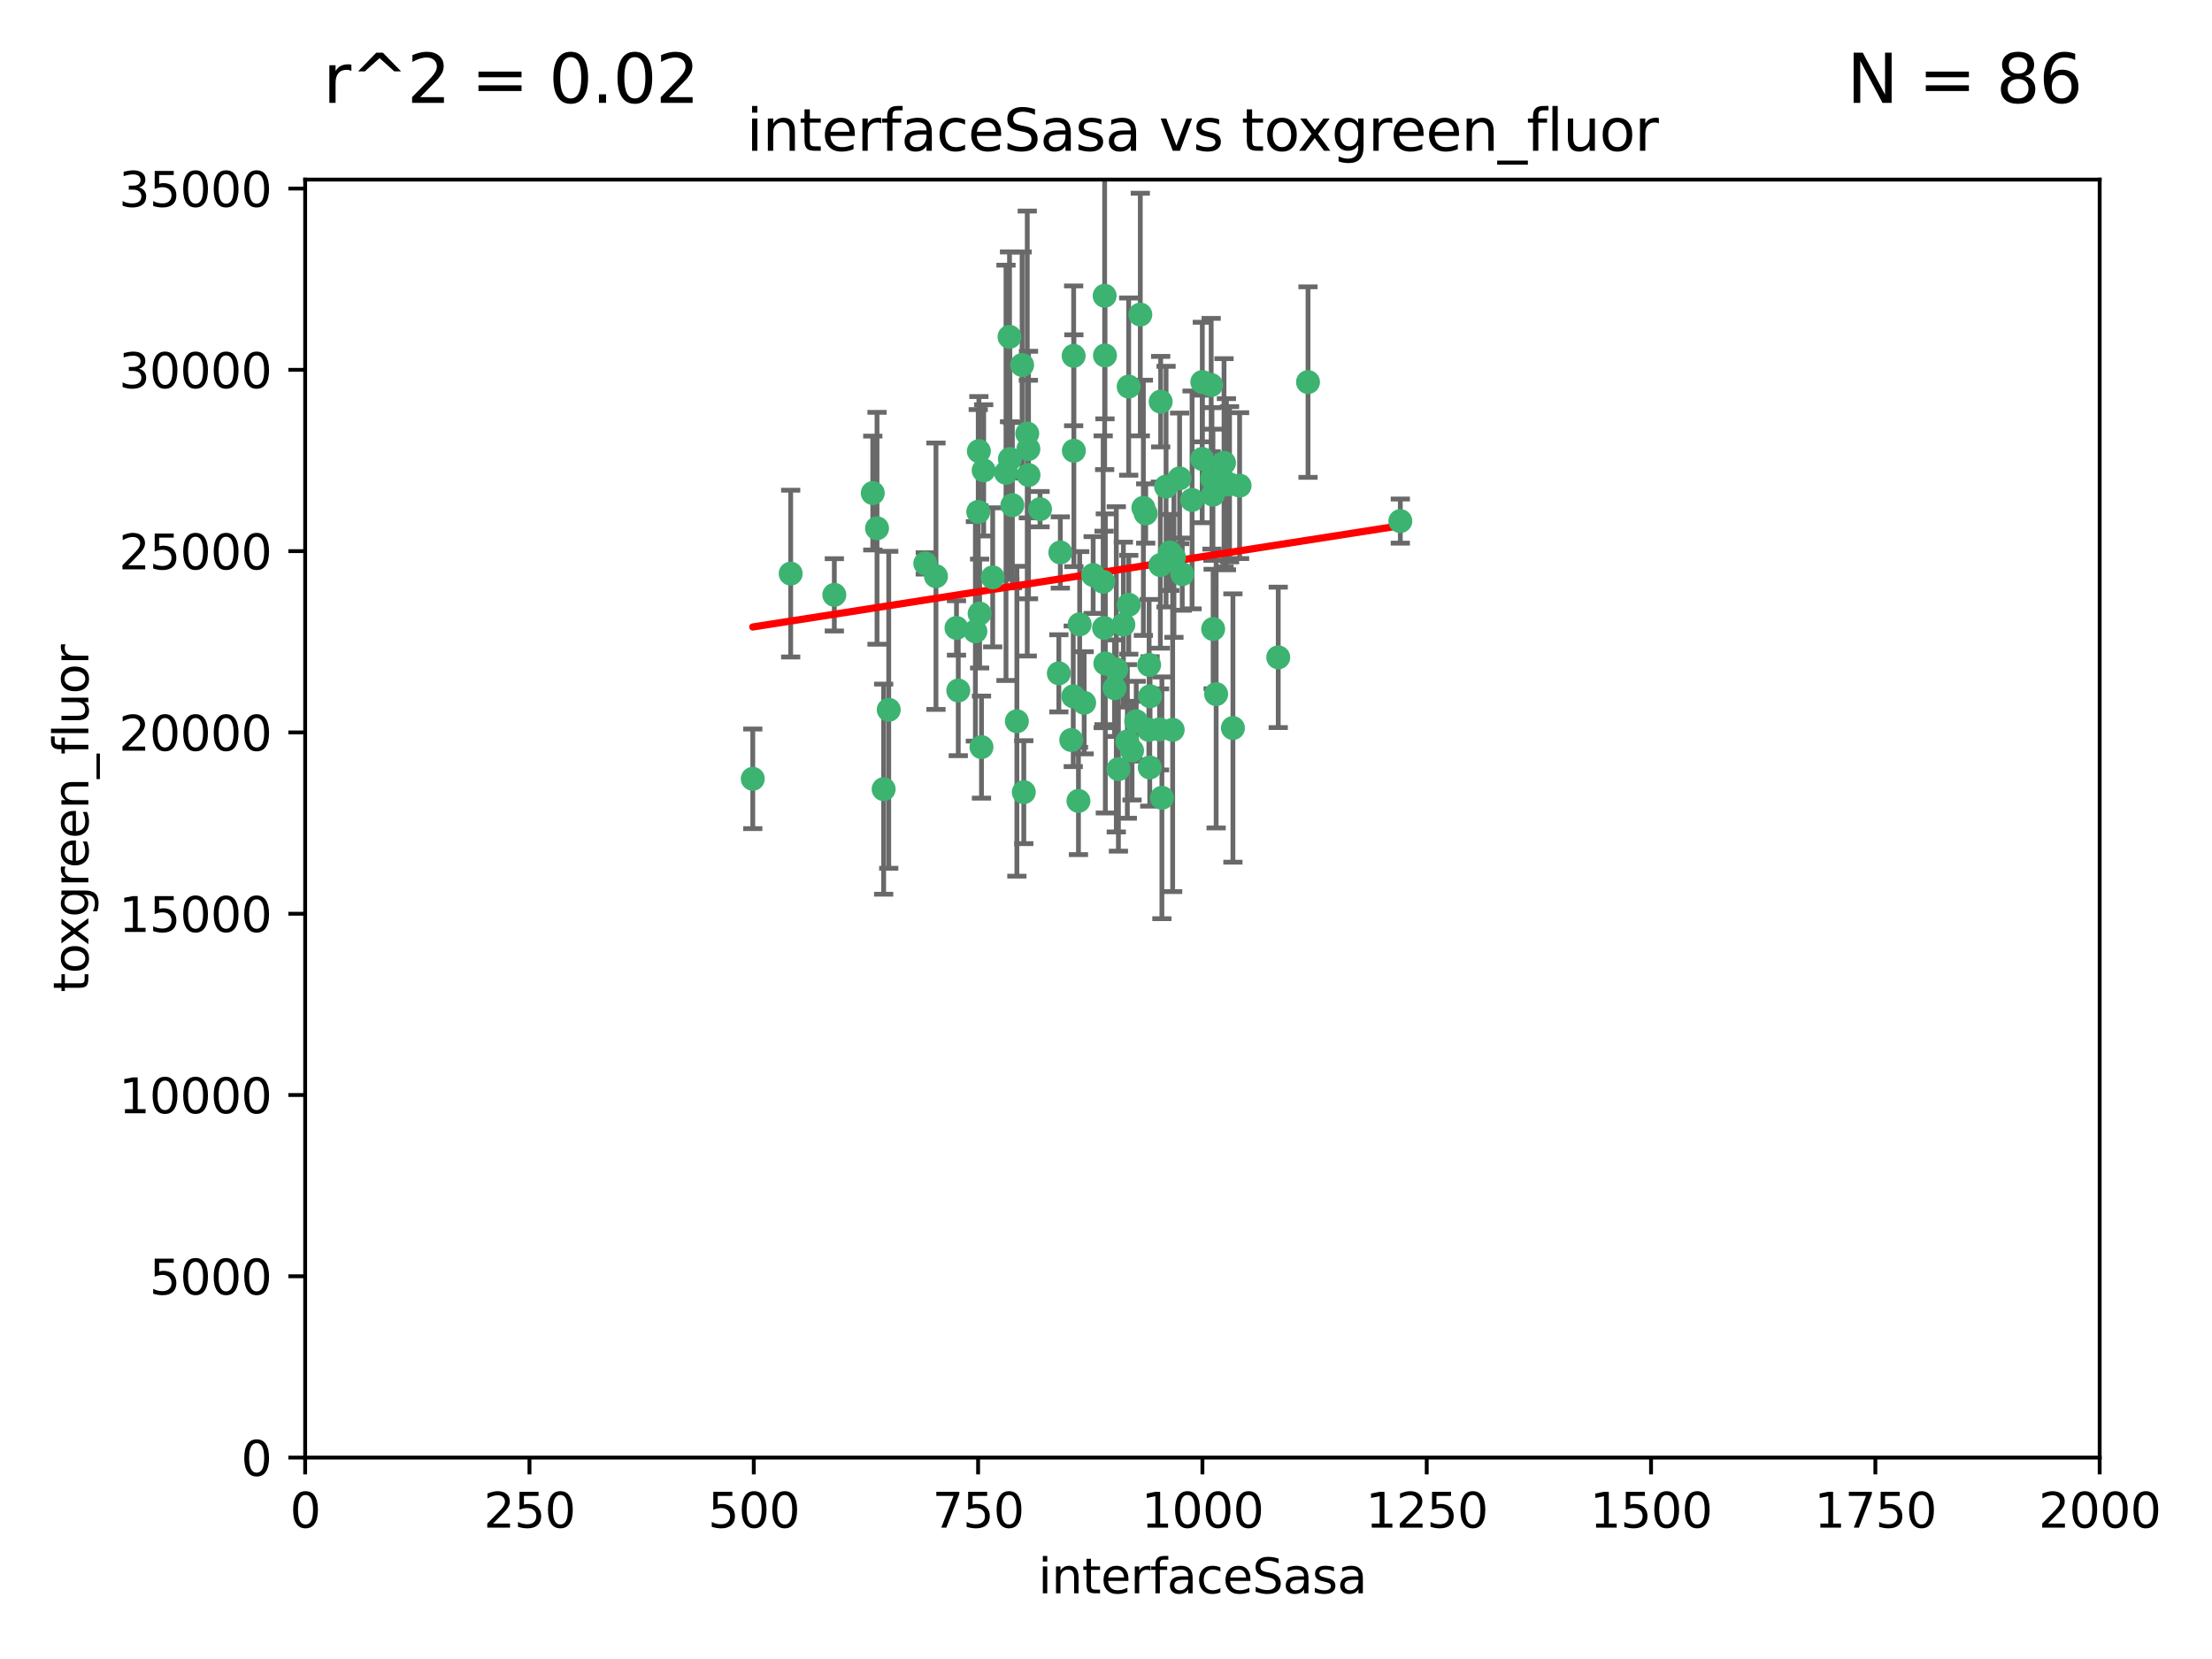 <?xml version="1.0" encoding="utf-8" standalone="no"?>
<!DOCTYPE svg PUBLIC "-//W3C//DTD SVG 1.1//EN"
  "http://www.w3.org/Graphics/SVG/1.1/DTD/svg11.dtd">
<svg xmlns:xlink="http://www.w3.org/1999/xlink" width="460.8pt" height="345.6pt" viewBox="0 0 460.8 345.6" xmlns="http://www.w3.org/2000/svg" version="1.1">
 <defs>
  <style type="text/css">*{stroke-linejoin: round; stroke-linecap: butt}</style>
 </defs>
 <g id="figure_1">
  <g id="patch_1">
   <path d="M 0 345.6 
L 460.8 345.6 
L 460.8 0 
L 0 0 
z
" style="fill: #ffffff"/>
  </g>
  <g id="axes_1">
   <g id="patch_2">
    <path d="M 63.571 303.64 
L 437.4 303.64 
L 437.4 37.411 
L 63.571 37.411 
z
" style="fill: #ffffff"/>
   </g>
   <g id="PathCollection_1">
    <defs>
     <path id="mfbd7096b5a" d="M 0 1.118 
C 0.297 1.118 0.581 1 0.791 0.791 
C 1 0.581 1.118 0.297 1.118 0 
C 1.118 -0.297 1 -0.581 0.791 -0.791 
C 0.581 -1 0.297 -1.118 0 -1.118 
C -0.297 -1.118 -0.581 -1 -0.791 -0.791 
C -1 -0.581 -1.118 -0.297 -1.118 0 
C -1.118 0.297 -1 0.581 -0.791 0.791 
C -0.581 1 -0.297 1.118 0 1.118 
z
" style="stroke: #3cb371"/>
    </defs>
    <g clip-path="url(#paf68becd59)">
     <use xlink:href="#mfbd7096b5a" x="212.925" y="76.037" style="fill: #3cb371; stroke: #3cb371"/>
     <use xlink:href="#mfbd7096b5a" x="243.693" y="115.09" style="fill: #3cb371; stroke: #3cb371"/>
     <use xlink:href="#mfbd7096b5a" x="232.546" y="139.434" style="fill: #3cb371; stroke: #3cb371"/>
     <use xlink:href="#mfbd7096b5a" x="272.484" y="79.593" style="fill: #3cb371; stroke: #3cb371"/>
     <use xlink:href="#mfbd7096b5a" x="250.437" y="95.609" style="fill: #3cb371; stroke: #3cb371"/>
     <use xlink:href="#mfbd7096b5a" x="242.914" y="101.372" style="fill: #3cb371; stroke: #3cb371"/>
     <use xlink:href="#mfbd7096b5a" x="266.28" y="136.942" style="fill: #3cb371; stroke: #3cb371"/>
     <use xlink:href="#mfbd7096b5a" x="254.987" y="96.415" style="fill: #3cb371; stroke: #3cb371"/>
     <use xlink:href="#mfbd7096b5a" x="220.886" y="115.091" style="fill: #3cb371; stroke: #3cb371"/>
     <use xlink:href="#mfbd7096b5a" x="230.119" y="61.614" style="fill: #3cb371; stroke: #3cb371"/>
     <use xlink:href="#mfbd7096b5a" x="241.787" y="83.673" style="fill: #3cb371; stroke: #3cb371"/>
     <use xlink:href="#mfbd7096b5a" x="252.721" y="131.033" style="fill: #3cb371; stroke: #3cb371"/>
     <use xlink:href="#mfbd7096b5a" x="252.312" y="80.209" style="fill: #3cb371; stroke: #3cb371"/>
     <use xlink:href="#mfbd7096b5a" x="258.229" y="101.166" style="fill: #3cb371; stroke: #3cb371"/>
     <use xlink:href="#mfbd7096b5a" x="223.66" y="74.129" style="fill: #3cb371; stroke: #3cb371"/>
     <use xlink:href="#mfbd7096b5a" x="232.987" y="160.224" style="fill: #3cb371; stroke: #3cb371"/>
     <use xlink:href="#mfbd7096b5a" x="241.557" y="151.945" style="fill: #3cb371; stroke: #3cb371"/>
     <use xlink:href="#mfbd7096b5a" x="246.284" y="119.604" style="fill: #3cb371; stroke: #3cb371"/>
     <use xlink:href="#mfbd7096b5a" x="253.345" y="144.591" style="fill: #3cb371; stroke: #3cb371"/>
     <use xlink:href="#mfbd7096b5a" x="255.489" y="100.872" style="fill: #3cb371; stroke: #3cb371"/>
     <use xlink:href="#mfbd7096b5a" x="252.676" y="103.062" style="fill: #3cb371; stroke: #3cb371"/>
     <use xlink:href="#mfbd7096b5a" x="244.553" y="116.067" style="fill: #3cb371; stroke: #3cb371"/>
     <use xlink:href="#mfbd7096b5a" x="230.187" y="74.047" style="fill: #3cb371; stroke: #3cb371"/>
     <use xlink:href="#mfbd7096b5a" x="210.378" y="95.624" style="fill: #3cb371; stroke: #3cb371"/>
     <use xlink:href="#mfbd7096b5a" x="239.385" y="138.507" style="fill: #3cb371; stroke: #3cb371"/>
     <use xlink:href="#mfbd7096b5a" x="256.134" y="100.88" style="fill: #3cb371; stroke: #3cb371"/>
     <use xlink:href="#mfbd7096b5a" x="238.185" y="105.788" style="fill: #3cb371; stroke: #3cb371"/>
     <use xlink:href="#mfbd7096b5a" x="235.142" y="125.985" style="fill: #3cb371; stroke: #3cb371"/>
     <use xlink:href="#mfbd7096b5a" x="234.02" y="130.114" style="fill: #3cb371; stroke: #3cb371"/>
     <use xlink:href="#mfbd7096b5a" x="223.161" y="154.151" style="fill: #3cb371; stroke: #3cb371"/>
     <use xlink:href="#mfbd7096b5a" x="242.046" y="166.197" style="fill: #3cb371; stroke: #3cb371"/>
     <use xlink:href="#mfbd7096b5a" x="241.725" y="117.721" style="fill: #3cb371; stroke: #3cb371"/>
     <use xlink:href="#mfbd7096b5a" x="230.261" y="138.203" style="fill: #3cb371; stroke: #3cb371"/>
     <use xlink:href="#mfbd7096b5a" x="225.848" y="146.402" style="fill: #3cb371; stroke: #3cb371"/>
     <use xlink:href="#mfbd7096b5a" x="238.669" y="106.972" style="fill: #3cb371; stroke: #3cb371"/>
     <use xlink:href="#mfbd7096b5a" x="227.725" y="119.786" style="fill: #3cb371; stroke: #3cb371"/>
     <use xlink:href="#mfbd7096b5a" x="235.125" y="80.534" style="fill: #3cb371; stroke: #3cb371"/>
     <use xlink:href="#mfbd7096b5a" x="214.228" y="93.547" style="fill: #3cb371; stroke: #3cb371"/>
     <use xlink:href="#mfbd7096b5a" x="237.546" y="65.53" style="fill: #3cb371; stroke: #3cb371"/>
     <use xlink:href="#mfbd7096b5a" x="245.731" y="99.654" style="fill: #3cb371; stroke: #3cb371"/>
     <use xlink:href="#mfbd7096b5a" x="216.658" y="106.07" style="fill: #3cb371; stroke: #3cb371"/>
     <use xlink:href="#mfbd7096b5a" x="204.916" y="97.982" style="fill: #3cb371; stroke: #3cb371"/>
     <use xlink:href="#mfbd7096b5a" x="213.275" y="165.021" style="fill: #3cb371; stroke: #3cb371"/>
     <use xlink:href="#mfbd7096b5a" x="214.256" y="98.96" style="fill: #3cb371; stroke: #3cb371"/>
     <use xlink:href="#mfbd7096b5a" x="206.796" y="120.269" style="fill: #3cb371; stroke: #3cb371"/>
     <use xlink:href="#mfbd7096b5a" x="291.711" y="108.552" style="fill: #3cb371; stroke: #3cb371"/>
     <use xlink:href="#mfbd7096b5a" x="224.916" y="130.059" style="fill: #3cb371; stroke: #3cb371"/>
     <use xlink:href="#mfbd7096b5a" x="256.841" y="151.66" style="fill: #3cb371; stroke: #3cb371"/>
     <use xlink:href="#mfbd7096b5a" x="250.465" y="79.585" style="fill: #3cb371; stroke: #3cb371"/>
     <use xlink:href="#mfbd7096b5a" x="199.256" y="130.815" style="fill: #3cb371; stroke: #3cb371"/>
     <use xlink:href="#mfbd7096b5a" x="204.462" y="155.635" style="fill: #3cb371; stroke: #3cb371"/>
     <use xlink:href="#mfbd7096b5a" x="194.981" y="120.034" style="fill: #3cb371; stroke: #3cb371"/>
     <use xlink:href="#mfbd7096b5a" x="220.577" y="140.267" style="fill: #3cb371; stroke: #3cb371"/>
     <use xlink:href="#mfbd7096b5a" x="223.708" y="93.895" style="fill: #3cb371; stroke: #3cb371"/>
     <use xlink:href="#mfbd7096b5a" x="223.577" y="145.051" style="fill: #3cb371; stroke: #3cb371"/>
     <use xlink:href="#mfbd7096b5a" x="192.753" y="117.366" style="fill: #3cb371; stroke: #3cb371"/>
     <use xlink:href="#mfbd7096b5a" x="203.92" y="93.983" style="fill: #3cb371; stroke: #3cb371"/>
     <use xlink:href="#mfbd7096b5a" x="181.815" y="102.712" style="fill: #3cb371; stroke: #3cb371"/>
     <use xlink:href="#mfbd7096b5a" x="239.332" y="152.046" style="fill: #3cb371; stroke: #3cb371"/>
     <use xlink:href="#mfbd7096b5a" x="204.073" y="127.818" style="fill: #3cb371; stroke: #3cb371"/>
     <use xlink:href="#mfbd7096b5a" x="248.329" y="104.143" style="fill: #3cb371; stroke: #3cb371"/>
     <use xlink:href="#mfbd7096b5a" x="182.701" y="110.051" style="fill: #3cb371; stroke: #3cb371"/>
     <use xlink:href="#mfbd7096b5a" x="229.813" y="121.191" style="fill: #3cb371; stroke: #3cb371"/>
     <use xlink:href="#mfbd7096b5a" x="210.301" y="70.169" style="fill: #3cb371; stroke: #3cb371"/>
     <use xlink:href="#mfbd7096b5a" x="224.662" y="166.847" style="fill: #3cb371; stroke: #3cb371"/>
     <use xlink:href="#mfbd7096b5a" x="239.579" y="145.049" style="fill: #3cb371; stroke: #3cb371"/>
     <use xlink:href="#mfbd7096b5a" x="236.699" y="150.242" style="fill: #3cb371; stroke: #3cb371"/>
     <use xlink:href="#mfbd7096b5a" x="213.998" y="90.309" style="fill: #3cb371; stroke: #3cb371"/>
     <use xlink:href="#mfbd7096b5a" x="252.476" y="99.653" style="fill: #3cb371; stroke: #3cb371"/>
     <use xlink:href="#mfbd7096b5a" x="203.785" y="106.641" style="fill: #3cb371; stroke: #3cb371"/>
     <use xlink:href="#mfbd7096b5a" x="203.191" y="131.52" style="fill: #3cb371; stroke: #3cb371"/>
     <use xlink:href="#mfbd7096b5a" x="211.835" y="150.246" style="fill: #3cb371; stroke: #3cb371"/>
     <use xlink:href="#mfbd7096b5a" x="209.568" y="98.495" style="fill: #3cb371; stroke: #3cb371"/>
     <use xlink:href="#mfbd7096b5a" x="244.288" y="152.035" style="fill: #3cb371; stroke: #3cb371"/>
     <use xlink:href="#mfbd7096b5a" x="199.626" y="143.844" style="fill: #3cb371; stroke: #3cb371"/>
     <use xlink:href="#mfbd7096b5a" x="235.826" y="156.366" style="fill: #3cb371; stroke: #3cb371"/>
     <use xlink:href="#mfbd7096b5a" x="239.516" y="159.878" style="fill: #3cb371; stroke: #3cb371"/>
     <use xlink:href="#mfbd7096b5a" x="229.998" y="130.801" style="fill: #3cb371; stroke: #3cb371"/>
     <use xlink:href="#mfbd7096b5a" x="164.714" y="119.492" style="fill: #3cb371; stroke: #3cb371"/>
     <use xlink:href="#mfbd7096b5a" x="234.846" y="154.457" style="fill: #3cb371; stroke: #3cb371"/>
     <use xlink:href="#mfbd7096b5a" x="210.895" y="105.234" style="fill: #3cb371; stroke: #3cb371"/>
     <use xlink:href="#mfbd7096b5a" x="185.142" y="147.862" style="fill: #3cb371; stroke: #3cb371"/>
     <use xlink:href="#mfbd7096b5a" x="184.082" y="164.396" style="fill: #3cb371; stroke: #3cb371"/>
     <use xlink:href="#mfbd7096b5a" x="232.174" y="143.358" style="fill: #3cb371; stroke: #3cb371"/>
     <use xlink:href="#mfbd7096b5a" x="156.817" y="162.243" style="fill: #3cb371; stroke: #3cb371"/>
     <use xlink:href="#mfbd7096b5a" x="173.806" y="123.914" style="fill: #3cb371; stroke: #3cb371"/>
    </g>
   </g>
   <g id="matplotlib.axis_1">
    <g id="xtick_1">
     <g id="line2d_1">
      <defs>
       <path id="mf273ef523f" d="M 0 0 
L 0 3.5 
" style="stroke: #000000; stroke-width: 0.8"/>
      </defs>
      <g>
       <use xlink:href="#mf273ef523f" x="63.571" y="303.64" style="stroke: #000000; stroke-width: 0.8"/>
      </g>
     </g>
     <g id="text_1">
      <!-- 0 -->
      <g transform="translate(60.39 318.238)scale(0.1 -0.1)">
       <defs>
        <path id="DejaVuSans-30" d="M 2034 4250 
Q 1547 4250 1301 3770 
Q 1056 3291 1056 2328 
Q 1056 1369 1301 889 
Q 1547 409 2034 409 
Q 2525 409 2770 889 
Q 3016 1369 3016 2328 
Q 3016 3291 2770 3770 
Q 2525 4250 2034 4250 
z
M 2034 4750 
Q 2819 4750 3233 4129 
Q 3647 3509 3647 2328 
Q 3647 1150 3233 529 
Q 2819 -91 2034 -91 
Q 1250 -91 836 529 
Q 422 1150 422 2328 
Q 422 3509 836 4129 
Q 1250 4750 2034 4750 
z
" transform="scale(0.016)"/>
       </defs>
       <use xlink:href="#DejaVuSans-30"/>
      </g>
     </g>
    </g>
    <g id="xtick_2">
     <g id="line2d_2">
      <g>
       <use xlink:href="#mf273ef523f" x="110.3" y="303.64" style="stroke: #000000; stroke-width: 0.8"/>
      </g>
     </g>
     <g id="text_2">
      <!-- 250 -->
      <g transform="translate(100.756 318.238)scale(0.1 -0.1)">
       <defs>
        <path id="DejaVuSans-32" d="M 1228 531 
L 3431 531 
L 3431 0 
L 469 0 
L 469 531 
Q 828 903 1448 1529 
Q 2069 2156 2228 2338 
Q 2531 2678 2651 2914 
Q 2772 3150 2772 3378 
Q 2772 3750 2511 3984 
Q 2250 4219 1831 4219 
Q 1534 4219 1204 4116 
Q 875 4013 500 3803 
L 500 4441 
Q 881 4594 1212 4672 
Q 1544 4750 1819 4750 
Q 2544 4750 2975 4387 
Q 3406 4025 3406 3419 
Q 3406 3131 3298 2873 
Q 3191 2616 2906 2266 
Q 2828 2175 2409 1742 
Q 1991 1309 1228 531 
z
" transform="scale(0.016)"/>
        <path id="DejaVuSans-35" d="M 691 4666 
L 3169 4666 
L 3169 4134 
L 1269 4134 
L 1269 2991 
Q 1406 3038 1543 3061 
Q 1681 3084 1819 3084 
Q 2600 3084 3056 2656 
Q 3513 2228 3513 1497 
Q 3513 744 3044 326 
Q 2575 -91 1722 -91 
Q 1428 -91 1123 -41 
Q 819 9 494 109 
L 494 744 
Q 775 591 1075 516 
Q 1375 441 1709 441 
Q 2250 441 2565 725 
Q 2881 1009 2881 1497 
Q 2881 1984 2565 2268 
Q 2250 2553 1709 2553 
Q 1456 2553 1204 2497 
Q 953 2441 691 2322 
L 691 4666 
z
" transform="scale(0.016)"/>
       </defs>
       <use xlink:href="#DejaVuSans-32"/>
       <use xlink:href="#DejaVuSans-35" x="63.623"/>
       <use xlink:href="#DejaVuSans-30" x="127.246"/>
      </g>
     </g>
    </g>
    <g id="xtick_3">
     <g id="line2d_3">
      <g>
       <use xlink:href="#mf273ef523f" x="157.028" y="303.64" style="stroke: #000000; stroke-width: 0.8"/>
      </g>
     </g>
     <g id="text_3">
      <!-- 500 -->
      <g transform="translate(147.485 318.238)scale(0.1 -0.1)">
       <use xlink:href="#DejaVuSans-35"/>
       <use xlink:href="#DejaVuSans-30" x="63.623"/>
       <use xlink:href="#DejaVuSans-30" x="127.246"/>
      </g>
     </g>
    </g>
    <g id="xtick_4">
     <g id="line2d_4">
      <g>
       <use xlink:href="#mf273ef523f" x="203.757" y="303.64" style="stroke: #000000; stroke-width: 0.8"/>
      </g>
     </g>
     <g id="text_4">
      <!-- 750 -->
      <g transform="translate(194.213 318.238)scale(0.1 -0.1)">
       <defs>
        <path id="DejaVuSans-37" d="M 525 4666 
L 3525 4666 
L 3525 4397 
L 1831 0 
L 1172 0 
L 2766 4134 
L 525 4134 
L 525 4666 
z
" transform="scale(0.016)"/>
       </defs>
       <use xlink:href="#DejaVuSans-37"/>
       <use xlink:href="#DejaVuSans-35" x="63.623"/>
       <use xlink:href="#DejaVuSans-30" x="127.246"/>
      </g>
     </g>
    </g>
    <g id="xtick_5">
     <g id="line2d_5">
      <g>
       <use xlink:href="#mf273ef523f" x="250.486" y="303.64" style="stroke: #000000; stroke-width: 0.8"/>
      </g>
     </g>
     <g id="text_5">
      <!-- 1000 -->
      <g transform="translate(237.761 318.238)scale(0.1 -0.1)">
       <defs>
        <path id="DejaVuSans-31" d="M 794 531 
L 1825 531 
L 1825 4091 
L 703 3866 
L 703 4441 
L 1819 4666 
L 2450 4666 
L 2450 531 
L 3481 531 
L 3481 0 
L 794 0 
L 794 531 
z
" transform="scale(0.016)"/>
       </defs>
       <use xlink:href="#DejaVuSans-31"/>
       <use xlink:href="#DejaVuSans-30" x="63.623"/>
       <use xlink:href="#DejaVuSans-30" x="127.246"/>
       <use xlink:href="#DejaVuSans-30" x="190.869"/>
      </g>
     </g>
    </g>
    <g id="xtick_6">
     <g id="line2d_6">
      <g>
       <use xlink:href="#mf273ef523f" x="297.214" y="303.64" style="stroke: #000000; stroke-width: 0.8"/>
      </g>
     </g>
     <g id="text_6">
      <!-- 1250 -->
      <g transform="translate(284.489 318.238)scale(0.1 -0.1)">
       <use xlink:href="#DejaVuSans-31"/>
       <use xlink:href="#DejaVuSans-32" x="63.623"/>
       <use xlink:href="#DejaVuSans-35" x="127.246"/>
       <use xlink:href="#DejaVuSans-30" x="190.869"/>
      </g>
     </g>
    </g>
    <g id="xtick_7">
     <g id="line2d_7">
      <g>
       <use xlink:href="#mf273ef523f" x="343.943" y="303.64" style="stroke: #000000; stroke-width: 0.8"/>
      </g>
     </g>
     <g id="text_7">
      <!-- 1500 -->
      <g transform="translate(331.218 318.238)scale(0.1 -0.1)">
       <use xlink:href="#DejaVuSans-31"/>
       <use xlink:href="#DejaVuSans-35" x="63.623"/>
       <use xlink:href="#DejaVuSans-30" x="127.246"/>
       <use xlink:href="#DejaVuSans-30" x="190.869"/>
      </g>
     </g>
    </g>
    <g id="xtick_8">
     <g id="line2d_8">
      <g>
       <use xlink:href="#mf273ef523f" x="390.671" y="303.64" style="stroke: #000000; stroke-width: 0.8"/>
      </g>
     </g>
     <g id="text_8">
      <!-- 1750 -->
      <g transform="translate(377.946 318.238)scale(0.1 -0.1)">
       <use xlink:href="#DejaVuSans-31"/>
       <use xlink:href="#DejaVuSans-37" x="63.623"/>
       <use xlink:href="#DejaVuSans-35" x="127.246"/>
       <use xlink:href="#DejaVuSans-30" x="190.869"/>
      </g>
     </g>
    </g>
    <g id="xtick_9">
     <g id="line2d_9">
      <g>
       <use xlink:href="#mf273ef523f" x="437.4" y="303.64" style="stroke: #000000; stroke-width: 0.8"/>
      </g>
     </g>
     <g id="text_9">
      <!-- 2000 -->
      <g transform="translate(424.675 318.238)scale(0.1 -0.1)">
       <use xlink:href="#DejaVuSans-32"/>
       <use xlink:href="#DejaVuSans-30" x="63.623"/>
       <use xlink:href="#DejaVuSans-30" x="127.246"/>
       <use xlink:href="#DejaVuSans-30" x="190.869"/>
      </g>
     </g>
    </g>
    <g id="text_10">
     <!-- interfaceSasa -->
     <g transform="translate(216.279 331.917)scale(0.1 -0.1)">
      <defs>
       <path id="DejaVuSans-69" d="M 603 3500 
L 1178 3500 
L 1178 0 
L 603 0 
L 603 3500 
z
M 603 4863 
L 1178 4863 
L 1178 4134 
L 603 4134 
L 603 4863 
z
" transform="scale(0.016)"/>
       <path id="DejaVuSans-6e" d="M 3513 2113 
L 3513 0 
L 2938 0 
L 2938 2094 
Q 2938 2591 2744 2837 
Q 2550 3084 2163 3084 
Q 1697 3084 1428 2787 
Q 1159 2491 1159 1978 
L 1159 0 
L 581 0 
L 581 3500 
L 1159 3500 
L 1159 2956 
Q 1366 3272 1645 3428 
Q 1925 3584 2291 3584 
Q 2894 3584 3203 3211 
Q 3513 2838 3513 2113 
z
" transform="scale(0.016)"/>
       <path id="DejaVuSans-74" d="M 1172 4494 
L 1172 3500 
L 2356 3500 
L 2356 3053 
L 1172 3053 
L 1172 1153 
Q 1172 725 1289 603 
Q 1406 481 1766 481 
L 2356 481 
L 2356 0 
L 1766 0 
Q 1100 0 847 248 
Q 594 497 594 1153 
L 594 3053 
L 172 3053 
L 172 3500 
L 594 3500 
L 594 4494 
L 1172 4494 
z
" transform="scale(0.016)"/>
       <path id="DejaVuSans-65" d="M 3597 1894 
L 3597 1613 
L 953 1613 
Q 991 1019 1311 708 
Q 1631 397 2203 397 
Q 2534 397 2845 478 
Q 3156 559 3463 722 
L 3463 178 
Q 3153 47 2828 -22 
Q 2503 -91 2169 -91 
Q 1331 -91 842 396 
Q 353 884 353 1716 
Q 353 2575 817 3079 
Q 1281 3584 2069 3584 
Q 2775 3584 3186 3129 
Q 3597 2675 3597 1894 
z
M 3022 2063 
Q 3016 2534 2758 2815 
Q 2500 3097 2075 3097 
Q 1594 3097 1305 2825 
Q 1016 2553 972 2059 
L 3022 2063 
z
" transform="scale(0.016)"/>
       <path id="DejaVuSans-72" d="M 2631 2963 
Q 2534 3019 2420 3045 
Q 2306 3072 2169 3072 
Q 1681 3072 1420 2755 
Q 1159 2438 1159 1844 
L 1159 0 
L 581 0 
L 581 3500 
L 1159 3500 
L 1159 2956 
Q 1341 3275 1631 3429 
Q 1922 3584 2338 3584 
Q 2397 3584 2469 3576 
Q 2541 3569 2628 3553 
L 2631 2963 
z
" transform="scale(0.016)"/>
       <path id="DejaVuSans-66" d="M 2375 4863 
L 2375 4384 
L 1825 4384 
Q 1516 4384 1395 4259 
Q 1275 4134 1275 3809 
L 1275 3500 
L 2222 3500 
L 2222 3053 
L 1275 3053 
L 1275 0 
L 697 0 
L 697 3053 
L 147 3053 
L 147 3500 
L 697 3500 
L 697 3744 
Q 697 4328 969 4595 
Q 1241 4863 1831 4863 
L 2375 4863 
z
" transform="scale(0.016)"/>
       <path id="DejaVuSans-61" d="M 2194 1759 
Q 1497 1759 1228 1600 
Q 959 1441 959 1056 
Q 959 750 1161 570 
Q 1363 391 1709 391 
Q 2188 391 2477 730 
Q 2766 1069 2766 1631 
L 2766 1759 
L 2194 1759 
z
M 3341 1997 
L 3341 0 
L 2766 0 
L 2766 531 
Q 2569 213 2275 61 
Q 1981 -91 1556 -91 
Q 1019 -91 701 211 
Q 384 513 384 1019 
Q 384 1609 779 1909 
Q 1175 2209 1959 2209 
L 2766 2209 
L 2766 2266 
Q 2766 2663 2505 2880 
Q 2244 3097 1772 3097 
Q 1472 3097 1187 3025 
Q 903 2953 641 2809 
L 641 3341 
Q 956 3463 1253 3523 
Q 1550 3584 1831 3584 
Q 2591 3584 2966 3190 
Q 3341 2797 3341 1997 
z
" transform="scale(0.016)"/>
       <path id="DejaVuSans-63" d="M 3122 3366 
L 3122 2828 
Q 2878 2963 2633 3030 
Q 2388 3097 2138 3097 
Q 1578 3097 1268 2742 
Q 959 2388 959 1747 
Q 959 1106 1268 751 
Q 1578 397 2138 397 
Q 2388 397 2633 464 
Q 2878 531 3122 666 
L 3122 134 
Q 2881 22 2623 -34 
Q 2366 -91 2075 -91 
Q 1284 -91 818 406 
Q 353 903 353 1747 
Q 353 2603 823 3093 
Q 1294 3584 2113 3584 
Q 2378 3584 2631 3529 
Q 2884 3475 3122 3366 
z
" transform="scale(0.016)"/>
       <path id="DejaVuSans-53" d="M 3425 4513 
L 3425 3897 
Q 3066 4069 2747 4153 
Q 2428 4238 2131 4238 
Q 1616 4238 1336 4038 
Q 1056 3838 1056 3469 
Q 1056 3159 1242 3001 
Q 1428 2844 1947 2747 
L 2328 2669 
Q 3034 2534 3370 2195 
Q 3706 1856 3706 1288 
Q 3706 609 3251 259 
Q 2797 -91 1919 -91 
Q 1588 -91 1214 -16 
Q 841 59 441 206 
L 441 856 
Q 825 641 1194 531 
Q 1563 422 1919 422 
Q 2459 422 2753 634 
Q 3047 847 3047 1241 
Q 3047 1584 2836 1778 
Q 2625 1972 2144 2069 
L 1759 2144 
Q 1053 2284 737 2584 
Q 422 2884 422 3419 
Q 422 4038 858 4394 
Q 1294 4750 2059 4750 
Q 2388 4750 2728 4690 
Q 3069 4631 3425 4513 
z
" transform="scale(0.016)"/>
       <path id="DejaVuSans-73" d="M 2834 3397 
L 2834 2853 
Q 2591 2978 2328 3040 
Q 2066 3103 1784 3103 
Q 1356 3103 1142 2972 
Q 928 2841 928 2578 
Q 928 2378 1081 2264 
Q 1234 2150 1697 2047 
L 1894 2003 
Q 2506 1872 2764 1633 
Q 3022 1394 3022 966 
Q 3022 478 2636 193 
Q 2250 -91 1575 -91 
Q 1294 -91 989 -36 
Q 684 19 347 128 
L 347 722 
Q 666 556 975 473 
Q 1284 391 1588 391 
Q 1994 391 2212 530 
Q 2431 669 2431 922 
Q 2431 1156 2273 1281 
Q 2116 1406 1581 1522 
L 1381 1569 
Q 847 1681 609 1914 
Q 372 2147 372 2553 
Q 372 3047 722 3315 
Q 1072 3584 1716 3584 
Q 2034 3584 2315 3537 
Q 2597 3491 2834 3397 
z
" transform="scale(0.016)"/>
      </defs>
      <use xlink:href="#DejaVuSans-69"/>
      <use xlink:href="#DejaVuSans-6e" x="27.783"/>
      <use xlink:href="#DejaVuSans-74" x="91.162"/>
      <use xlink:href="#DejaVuSans-65" x="130.371"/>
      <use xlink:href="#DejaVuSans-72" x="191.895"/>
      <use xlink:href="#DejaVuSans-66" x="233.008"/>
      <use xlink:href="#DejaVuSans-61" x="268.213"/>
      <use xlink:href="#DejaVuSans-63" x="329.492"/>
      <use xlink:href="#DejaVuSans-65" x="384.473"/>
      <use xlink:href="#DejaVuSans-53" x="445.996"/>
      <use xlink:href="#DejaVuSans-61" x="509.473"/>
      <use xlink:href="#DejaVuSans-73" x="570.752"/>
      <use xlink:href="#DejaVuSans-61" x="622.852"/>
     </g>
    </g>
   </g>
   <g id="matplotlib.axis_2">
    <g id="ytick_1">
     <g id="line2d_10">
      <defs>
       <path id="mfe78c11388" d="M 0 0 
L -3.5 0 
" style="stroke: #000000; stroke-width: 0.8"/>
      </defs>
      <g>
       <use xlink:href="#mfe78c11388" x="63.571" y="303.64" style="stroke: #000000; stroke-width: 0.8"/>
      </g>
     </g>
     <g id="text_11">
      <!-- 0 -->
      <g transform="translate(50.209 307.439)scale(0.1 -0.1)">
       <use xlink:href="#DejaVuSans-30"/>
      </g>
     </g>
    </g>
    <g id="ytick_2">
     <g id="line2d_11">
      <g>
       <use xlink:href="#mfe78c11388" x="63.571" y="265.874" style="stroke: #000000; stroke-width: 0.8"/>
      </g>
     </g>
     <g id="text_12">
      <!-- 5000 -->
      <g transform="translate(31.121 269.673)scale(0.1 -0.1)">
       <use xlink:href="#DejaVuSans-35"/>
       <use xlink:href="#DejaVuSans-30" x="63.623"/>
       <use xlink:href="#DejaVuSans-30" x="127.246"/>
       <use xlink:href="#DejaVuSans-30" x="190.869"/>
      </g>
     </g>
    </g>
    <g id="ytick_3">
     <g id="line2d_12">
      <g>
       <use xlink:href="#mfe78c11388" x="63.571" y="228.108" style="stroke: #000000; stroke-width: 0.8"/>
      </g>
     </g>
     <g id="text_13">
      <!-- 10000 -->
      <g transform="translate(24.759 231.907)scale(0.1 -0.1)">
       <use xlink:href="#DejaVuSans-31"/>
       <use xlink:href="#DejaVuSans-30" x="63.623"/>
       <use xlink:href="#DejaVuSans-30" x="127.246"/>
       <use xlink:href="#DejaVuSans-30" x="190.869"/>
       <use xlink:href="#DejaVuSans-30" x="254.492"/>
      </g>
     </g>
    </g>
    <g id="ytick_4">
     <g id="line2d_13">
      <g>
       <use xlink:href="#mfe78c11388" x="63.571" y="190.342" style="stroke: #000000; stroke-width: 0.8"/>
      </g>
     </g>
     <g id="text_14">
      <!-- 15000 -->
      <g transform="translate(24.759 194.141)scale(0.1 -0.1)">
       <use xlink:href="#DejaVuSans-31"/>
       <use xlink:href="#DejaVuSans-35" x="63.623"/>
       <use xlink:href="#DejaVuSans-30" x="127.246"/>
       <use xlink:href="#DejaVuSans-30" x="190.869"/>
       <use xlink:href="#DejaVuSans-30" x="254.492"/>
      </g>
     </g>
    </g>
    <g id="ytick_5">
     <g id="line2d_14">
      <g>
       <use xlink:href="#mfe78c11388" x="63.571" y="152.576" style="stroke: #000000; stroke-width: 0.8"/>
      </g>
     </g>
     <g id="text_15">
      <!-- 20000 -->
      <g transform="translate(24.759 156.375)scale(0.1 -0.1)">
       <use xlink:href="#DejaVuSans-32"/>
       <use xlink:href="#DejaVuSans-30" x="63.623"/>
       <use xlink:href="#DejaVuSans-30" x="127.246"/>
       <use xlink:href="#DejaVuSans-30" x="190.869"/>
       <use xlink:href="#DejaVuSans-30" x="254.492"/>
      </g>
     </g>
    </g>
    <g id="ytick_6">
     <g id="line2d_15">
      <g>
       <use xlink:href="#mfe78c11388" x="63.571" y="114.81" style="stroke: #000000; stroke-width: 0.8"/>
      </g>
     </g>
     <g id="text_16">
      <!-- 25000 -->
      <g transform="translate(24.759 118.609)scale(0.1 -0.1)">
       <use xlink:href="#DejaVuSans-32"/>
       <use xlink:href="#DejaVuSans-35" x="63.623"/>
       <use xlink:href="#DejaVuSans-30" x="127.246"/>
       <use xlink:href="#DejaVuSans-30" x="190.869"/>
       <use xlink:href="#DejaVuSans-30" x="254.492"/>
      </g>
     </g>
    </g>
    <g id="ytick_7">
     <g id="line2d_16">
      <g>
       <use xlink:href="#mfe78c11388" x="63.571" y="77.044" style="stroke: #000000; stroke-width: 0.8"/>
      </g>
     </g>
     <g id="text_17">
      <!-- 30000 -->
      <g transform="translate(24.759 80.844)scale(0.1 -0.1)">
       <defs>
        <path id="DejaVuSans-33" d="M 2597 2516 
Q 3050 2419 3304 2112 
Q 3559 1806 3559 1356 
Q 3559 666 3084 287 
Q 2609 -91 1734 -91 
Q 1441 -91 1130 -33 
Q 819 25 488 141 
L 488 750 
Q 750 597 1062 519 
Q 1375 441 1716 441 
Q 2309 441 2620 675 
Q 2931 909 2931 1356 
Q 2931 1769 2642 2001 
Q 2353 2234 1838 2234 
L 1294 2234 
L 1294 2753 
L 1863 2753 
Q 2328 2753 2575 2939 
Q 2822 3125 2822 3475 
Q 2822 3834 2567 4026 
Q 2313 4219 1838 4219 
Q 1578 4219 1281 4162 
Q 984 4106 628 3988 
L 628 4550 
Q 988 4650 1302 4700 
Q 1616 4750 1894 4750 
Q 2613 4750 3031 4423 
Q 3450 4097 3450 3541 
Q 3450 3153 3228 2886 
Q 3006 2619 2597 2516 
z
" transform="scale(0.016)"/>
       </defs>
       <use xlink:href="#DejaVuSans-33"/>
       <use xlink:href="#DejaVuSans-30" x="63.623"/>
       <use xlink:href="#DejaVuSans-30" x="127.246"/>
       <use xlink:href="#DejaVuSans-30" x="190.869"/>
       <use xlink:href="#DejaVuSans-30" x="254.492"/>
      </g>
     </g>
    </g>
    <g id="ytick_8">
     <g id="line2d_17">
      <g>
       <use xlink:href="#mfe78c11388" x="63.571" y="39.278" style="stroke: #000000; stroke-width: 0.8"/>
      </g>
     </g>
     <g id="text_18">
      <!-- 35000 -->
      <g transform="translate(24.759 43.078)scale(0.1 -0.1)">
       <use xlink:href="#DejaVuSans-33"/>
       <use xlink:href="#DejaVuSans-35" x="63.623"/>
       <use xlink:href="#DejaVuSans-30" x="127.246"/>
       <use xlink:href="#DejaVuSans-30" x="190.869"/>
       <use xlink:href="#DejaVuSans-30" x="254.492"/>
      </g>
     </g>
    </g>
    <g id="text_19">
     <!-- toxgreen_fluor -->
     <g transform="translate(18.401 206.72)rotate(-90)scale(0.1 -0.1)">
      <defs>
       <path id="DejaVuSans-6f" d="M 1959 3097 
Q 1497 3097 1228 2736 
Q 959 2375 959 1747 
Q 959 1119 1226 758 
Q 1494 397 1959 397 
Q 2419 397 2687 759 
Q 2956 1122 2956 1747 
Q 2956 2369 2687 2733 
Q 2419 3097 1959 3097 
z
M 1959 3584 
Q 2709 3584 3137 3096 
Q 3566 2609 3566 1747 
Q 3566 888 3137 398 
Q 2709 -91 1959 -91 
Q 1206 -91 779 398 
Q 353 888 353 1747 
Q 353 2609 779 3096 
Q 1206 3584 1959 3584 
z
" transform="scale(0.016)"/>
       <path id="DejaVuSans-78" d="M 3513 3500 
L 2247 1797 
L 3578 0 
L 2900 0 
L 1881 1375 
L 863 0 
L 184 0 
L 1544 1831 
L 300 3500 
L 978 3500 
L 1906 2253 
L 2834 3500 
L 3513 3500 
z
" transform="scale(0.016)"/>
       <path id="DejaVuSans-67" d="M 2906 1791 
Q 2906 2416 2648 2759 
Q 2391 3103 1925 3103 
Q 1463 3103 1205 2759 
Q 947 2416 947 1791 
Q 947 1169 1205 825 
Q 1463 481 1925 481 
Q 2391 481 2648 825 
Q 2906 1169 2906 1791 
z
M 3481 434 
Q 3481 -459 3084 -895 
Q 2688 -1331 1869 -1331 
Q 1566 -1331 1297 -1286 
Q 1028 -1241 775 -1147 
L 775 -588 
Q 1028 -725 1275 -790 
Q 1522 -856 1778 -856 
Q 2344 -856 2625 -561 
Q 2906 -266 2906 331 
L 2906 616 
Q 2728 306 2450 153 
Q 2172 0 1784 0 
Q 1141 0 747 490 
Q 353 981 353 1791 
Q 353 2603 747 3093 
Q 1141 3584 1784 3584 
Q 2172 3584 2450 3431 
Q 2728 3278 2906 2969 
L 2906 3500 
L 3481 3500 
L 3481 434 
z
" transform="scale(0.016)"/>
       <path id="DejaVuSans-5f" d="M 3263 -1063 
L 3263 -1509 
L -63 -1509 
L -63 -1063 
L 3263 -1063 
z
" transform="scale(0.016)"/>
       <path id="DejaVuSans-6c" d="M 603 4863 
L 1178 4863 
L 1178 0 
L 603 0 
L 603 4863 
z
" transform="scale(0.016)"/>
       <path id="DejaVuSans-75" d="M 544 1381 
L 544 3500 
L 1119 3500 
L 1119 1403 
Q 1119 906 1312 657 
Q 1506 409 1894 409 
Q 2359 409 2629 706 
Q 2900 1003 2900 1516 
L 2900 3500 
L 3475 3500 
L 3475 0 
L 2900 0 
L 2900 538 
Q 2691 219 2414 64 
Q 2138 -91 1772 -91 
Q 1169 -91 856 284 
Q 544 659 544 1381 
z
M 1991 3584 
L 1991 3584 
z
" transform="scale(0.016)"/>
      </defs>
      <use xlink:href="#DejaVuSans-74"/>
      <use xlink:href="#DejaVuSans-6f" x="39.209"/>
      <use xlink:href="#DejaVuSans-78" x="97.266"/>
      <use xlink:href="#DejaVuSans-67" x="156.445"/>
      <use xlink:href="#DejaVuSans-72" x="219.922"/>
      <use xlink:href="#DejaVuSans-65" x="258.785"/>
      <use xlink:href="#DejaVuSans-65" x="320.309"/>
      <use xlink:href="#DejaVuSans-6e" x="381.832"/>
      <use xlink:href="#DejaVuSans-5f" x="445.211"/>
      <use xlink:href="#DejaVuSans-66" x="495.211"/>
      <use xlink:href="#DejaVuSans-6c" x="530.416"/>
      <use xlink:href="#DejaVuSans-75" x="558.199"/>
      <use xlink:href="#DejaVuSans-6f" x="621.578"/>
      <use xlink:href="#DejaVuSans-72" x="682.76"/>
     </g>
    </g>
   </g>
   <g id="LineCollection_1">
    <path d="M 212.925 99.58 
L 212.925 52.494 
" clip-path="url(#paf68becd59)" style="fill: none; stroke: #696969"/>
    <path d="M 243.693 123.008 
L 243.693 107.171 
" clip-path="url(#paf68becd59)" style="fill: none; stroke: #696969"/>
    <path d="M 232.546 173.308 
L 232.546 105.56 
" clip-path="url(#paf68becd59)" style="fill: none; stroke: #696969"/>
    <path d="M 272.484 99.437 
L 272.484 59.75 
" clip-path="url(#paf68becd59)" style="fill: none; stroke: #696969"/>
    <path d="M 250.437 108.893 
L 250.437 82.325 
" clip-path="url(#paf68becd59)" style="fill: none; stroke: #696969"/>
    <path d="M 242.914 126.436 
L 242.914 76.309 
" clip-path="url(#paf68becd59)" style="fill: none; stroke: #696969"/>
    <path d="M 266.28 151.57 
L 266.28 122.315 
" clip-path="url(#paf68becd59)" style="fill: none; stroke: #696969"/>
    <path d="M 254.987 118.115 
L 254.987 74.714 
" clip-path="url(#paf68becd59)" style="fill: none; stroke: #696969"/>
    <path d="M 220.886 122.516 
L 220.886 107.666 
" clip-path="url(#paf68becd59)" style="fill: none; stroke: #696969"/>
    <path d="M 230.119 97.825 
L 230.119 25.402 
" clip-path="url(#paf68becd59)" style="fill: none; stroke: #696969"/>
    <path d="M 241.787 93.1 
L 241.787 74.246 
" clip-path="url(#paf68becd59)" style="fill: none; stroke: #696969"/>
    <path d="M 252.721 143.479 
L 252.721 118.586 
" clip-path="url(#paf68becd59)" style="fill: none; stroke: #696969"/>
    <path d="M 252.312 94.094 
L 252.312 66.324 
" clip-path="url(#paf68becd59)" style="fill: none; stroke: #696969"/>
    <path d="M 258.229 116.358 
L 258.229 85.973 
" clip-path="url(#paf68becd59)" style="fill: none; stroke: #696969"/>
    <path d="M 223.66 88.692 
L 223.66 59.566 
" clip-path="url(#paf68becd59)" style="fill: none; stroke: #696969"/>
    <path d="M 232.987 177.314 
L 232.987 143.135 
" clip-path="url(#paf68becd59)" style="fill: none; stroke: #696969"/>
    <path d="M 241.557 160.385 
L 241.557 143.505 
" clip-path="url(#paf68becd59)" style="fill: none; stroke: #696969"/>
    <path d="M 246.284 127.118 
L 246.284 112.09 
" clip-path="url(#paf68becd59)" style="fill: none; stroke: #696969"/>
    <path d="M 253.345 172.484 
L 253.345 116.697 
" clip-path="url(#paf68becd59)" style="fill: none; stroke: #696969"/>
    <path d="M 255.489 118.692 
L 255.489 83.052 
" clip-path="url(#paf68becd59)" style="fill: none; stroke: #696969"/>
    <path d="M 252.676 116.725 
L 252.676 89.398 
" clip-path="url(#paf68becd59)" style="fill: none; stroke: #696969"/>
    <path d="M 244.553 132.771 
L 244.553 99.364 
" clip-path="url(#paf68becd59)" style="fill: none; stroke: #696969"/>
    <path d="M 230.187 87.254 
L 230.187 60.84 
" clip-path="url(#paf68becd59)" style="fill: none; stroke: #696969"/>
    <path d="M 210.378 120.671 
L 210.378 70.577 
" clip-path="url(#paf68becd59)" style="fill: none; stroke: #696969"/>
    <path d="M 239.385 152.136 
L 239.385 124.879 
" clip-path="url(#paf68becd59)" style="fill: none; stroke: #696969"/>
    <path d="M 256.134 117.048 
L 256.134 84.711 
" clip-path="url(#paf68becd59)" style="fill: none; stroke: #696969"/>
    <path d="M 238.185 132.373 
L 238.185 79.202 
" clip-path="url(#paf68becd59)" style="fill: none; stroke: #696969"/>
    <path d="M 235.142 136.282 
L 235.142 115.689 
" clip-path="url(#paf68becd59)" style="fill: none; stroke: #696969"/>
    <path d="M 234.02 147.286 
L 234.02 112.943 
" clip-path="url(#paf68becd59)" style="fill: none; stroke: #696969"/>
    <path d="M 223.161 154.667 
L 223.161 153.636 
" clip-path="url(#paf68becd59)" style="fill: none; stroke: #696969"/>
    <path d="M 242.046 191.376 
L 242.046 141.018 
" clip-path="url(#paf68becd59)" style="fill: none; stroke: #696969"/>
    <path d="M 241.725 135.028 
L 241.725 100.415 
" clip-path="url(#paf68becd59)" style="fill: none; stroke: #696969"/>
    <path d="M 230.261 169.362 
L 230.261 107.043 
" clip-path="url(#paf68becd59)" style="fill: none; stroke: #696969"/>
    <path d="M 225.848 157.043 
L 225.848 135.761 
" clip-path="url(#paf68becd59)" style="fill: none; stroke: #696969"/>
    <path d="M 238.669 113.147 
L 238.669 100.797 
" clip-path="url(#paf68becd59)" style="fill: none; stroke: #696969"/>
    <path d="M 227.725 127.782 
L 227.725 111.79 
" clip-path="url(#paf68becd59)" style="fill: none; stroke: #696969"/>
    <path d="M 235.125 98.991 
L 235.125 62.078 
" clip-path="url(#paf68becd59)" style="fill: none; stroke: #696969"/>
    <path d="M 214.228 107.882 
L 214.228 79.211 
" clip-path="url(#paf68becd59)" style="fill: none; stroke: #696969"/>
    <path d="M 237.546 90.806 
L 237.546 40.254 
" clip-path="url(#paf68becd59)" style="fill: none; stroke: #696969"/>
    <path d="M 245.731 113.257 
L 245.731 86.051 
" clip-path="url(#paf68becd59)" style="fill: none; stroke: #696969"/>
    <path d="M 216.658 109.754 
L 216.658 102.387 
" clip-path="url(#paf68becd59)" style="fill: none; stroke: #696969"/>
    <path d="M 204.916 111.653 
L 204.916 84.312 
" clip-path="url(#paf68becd59)" style="fill: none; stroke: #696969"/>
    <path d="M 213.275 175.742 
L 213.275 154.299 
" clip-path="url(#paf68becd59)" style="fill: none; stroke: #696969"/>
    <path d="M 214.256 124.744 
L 214.256 73.175 
" clip-path="url(#paf68becd59)" style="fill: none; stroke: #696969"/>
    <path d="M 206.796 134.753 
L 206.796 105.786 
" clip-path="url(#paf68becd59)" style="fill: none; stroke: #696969"/>
    <path d="M 291.711 113.148 
L 291.711 103.957 
" clip-path="url(#paf68becd59)" style="fill: none; stroke: #696969"/>
    <path d="M 224.916 145.209 
L 224.916 114.909 
" clip-path="url(#paf68becd59)" style="fill: none; stroke: #696969"/>
    <path d="M 256.841 179.609 
L 256.841 123.711 
" clip-path="url(#paf68becd59)" style="fill: none; stroke: #696969"/>
    <path d="M 250.465 92.04 
L 250.465 67.13 
" clip-path="url(#paf68becd59)" style="fill: none; stroke: #696969"/>
    <path d="M 199.256 136.483 
L 199.256 125.148 
" clip-path="url(#paf68becd59)" style="fill: none; stroke: #696969"/>
    <path d="M 204.462 166.268 
L 204.462 145.002 
" clip-path="url(#paf68becd59)" style="fill: none; stroke: #696969"/>
    <path d="M 194.981 147.781 
L 194.981 92.287 
" clip-path="url(#paf68becd59)" style="fill: none; stroke: #696969"/>
    <path d="M 220.577 148.304 
L 220.577 132.23 
" clip-path="url(#paf68becd59)" style="fill: none; stroke: #696969"/>
    <path d="M 223.708 118.044 
L 223.708 69.747 
" clip-path="url(#paf68becd59)" style="fill: none; stroke: #696969"/>
    <path d="M 223.577 159.693 
L 223.577 130.408 
" clip-path="url(#paf68becd59)" style="fill: none; stroke: #696969"/>
    <path d="M 192.753 119.591 
L 192.753 115.141 
" clip-path="url(#paf68becd59)" style="fill: none; stroke: #696969"/>
    <path d="M 203.92 105.352 
L 203.92 82.613 
" clip-path="url(#paf68becd59)" style="fill: none; stroke: #696969"/>
    <path d="M 181.815 114.57 
L 181.815 90.854 
" clip-path="url(#paf68becd59)" style="fill: none; stroke: #696969"/>
    <path d="M 239.332 158.281 
L 239.332 145.812 
" clip-path="url(#paf68becd59)" style="fill: none; stroke: #696969"/>
    <path d="M 204.073 139.159 
L 204.073 116.476 
" clip-path="url(#paf68becd59)" style="fill: none; stroke: #696969"/>
    <path d="M 248.329 126.831 
L 248.329 81.455 
" clip-path="url(#paf68becd59)" style="fill: none; stroke: #696969"/>
    <path d="M 182.701 134.199 
L 182.701 85.902 
" clip-path="url(#paf68becd59)" style="fill: none; stroke: #696969"/>
    <path d="M 229.813 151.584 
L 229.813 90.798 
" clip-path="url(#paf68becd59)" style="fill: none; stroke: #696969"/>
    <path d="M 210.301 87.855 
L 210.301 52.483 
" clip-path="url(#paf68becd59)" style="fill: none; stroke: #696969"/>
    <path d="M 224.662 178.027 
L 224.662 155.668 
" clip-path="url(#paf68becd59)" style="fill: none; stroke: #696969"/>
    <path d="M 239.579 153.29 
L 239.579 136.808 
" clip-path="url(#paf68becd59)" style="fill: none; stroke: #696969"/>
    <path d="M 236.699 158.549 
L 236.699 141.935 
" clip-path="url(#paf68becd59)" style="fill: none; stroke: #696969"/>
    <path d="M 213.998 136.653 
L 213.998 43.965 
" clip-path="url(#paf68becd59)" style="fill: none; stroke: #696969"/>
    <path d="M 252.476 114.385 
L 252.476 84.921 
" clip-path="url(#paf68becd59)" style="fill: none; stroke: #696969"/>
    <path d="M 203.785 127.96 
L 203.785 85.322 
" clip-path="url(#paf68becd59)" style="fill: none; stroke: #696969"/>
    <path d="M 203.191 154.382 
L 203.191 108.657 
" clip-path="url(#paf68becd59)" style="fill: none; stroke: #696969"/>
    <path d="M 211.835 182.519 
L 211.835 117.972 
" clip-path="url(#paf68becd59)" style="fill: none; stroke: #696969"/>
    <path d="M 209.568 141.753 
L 209.568 55.237 
" clip-path="url(#paf68becd59)" style="fill: none; stroke: #696969"/>
    <path d="M 244.288 185.743 
L 244.288 118.327 
" clip-path="url(#paf68becd59)" style="fill: none; stroke: #696969"/>
    <path d="M 199.626 157.423 
L 199.626 130.265 
" clip-path="url(#paf68becd59)" style="fill: none; stroke: #696969"/>
    <path d="M 235.826 166.65 
L 235.826 146.083 
" clip-path="url(#paf68becd59)" style="fill: none; stroke: #696969"/>
    <path d="M 239.516 167.926 
L 239.516 151.829 
" clip-path="url(#paf68becd59)" style="fill: none; stroke: #696969"/>
    <path d="M 229.998 150.951 
L 229.998 110.652 
" clip-path="url(#paf68becd59)" style="fill: none; stroke: #696969"/>
    <path d="M 164.714 136.865 
L 164.714 102.12 
" clip-path="url(#paf68becd59)" style="fill: none; stroke: #696969"/>
    <path d="M 234.846 170.456 
L 234.846 138.458 
" clip-path="url(#paf68becd59)" style="fill: none; stroke: #696969"/>
    <path d="M 210.895 122.461 
L 210.895 88.007 
" clip-path="url(#paf68becd59)" style="fill: none; stroke: #696969"/>
    <path d="M 185.142 180.874 
L 185.142 114.85 
" clip-path="url(#paf68becd59)" style="fill: none; stroke: #696969"/>
    <path d="M 184.082 186.281 
L 184.082 142.51 
" clip-path="url(#paf68becd59)" style="fill: none; stroke: #696969"/>
    <path d="M 232.174 153.409 
L 232.174 133.308 
" clip-path="url(#paf68becd59)" style="fill: none; stroke: #696969"/>
    <path d="M 156.817 172.618 
L 156.817 151.867 
" clip-path="url(#paf68becd59)" style="fill: none; stroke: #696969"/>
    <path d="M 173.806 131.444 
L 173.806 116.384 
" clip-path="url(#paf68becd59)" style="fill: none; stroke: #696969"/>
   </g>
   <g id="line2d_18">
    <defs>
     <path id="m162ba462d6" d="M 2 0 
L -2 -0 
" style="stroke: #696969"/>
    </defs>
    <g clip-path="url(#paf68becd59)">
     <use xlink:href="#m162ba462d6" x="212.925" y="99.58" style="fill: #696969; stroke: #696969"/>
     <use xlink:href="#m162ba462d6" x="243.693" y="123.008" style="fill: #696969; stroke: #696969"/>
     <use xlink:href="#m162ba462d6" x="232.546" y="173.308" style="fill: #696969; stroke: #696969"/>
     <use xlink:href="#m162ba462d6" x="272.484" y="99.437" style="fill: #696969; stroke: #696969"/>
     <use xlink:href="#m162ba462d6" x="250.437" y="108.893" style="fill: #696969; stroke: #696969"/>
     <use xlink:href="#m162ba462d6" x="242.914" y="126.436" style="fill: #696969; stroke: #696969"/>
     <use xlink:href="#m162ba462d6" x="266.28" y="151.57" style="fill: #696969; stroke: #696969"/>
     <use xlink:href="#m162ba462d6" x="254.987" y="118.115" style="fill: #696969; stroke: #696969"/>
     <use xlink:href="#m162ba462d6" x="220.886" y="122.516" style="fill: #696969; stroke: #696969"/>
     <use xlink:href="#m162ba462d6" x="230.119" y="97.825" style="fill: #696969; stroke: #696969"/>
     <use xlink:href="#m162ba462d6" x="241.787" y="93.1" style="fill: #696969; stroke: #696969"/>
     <use xlink:href="#m162ba462d6" x="252.721" y="143.479" style="fill: #696969; stroke: #696969"/>
     <use xlink:href="#m162ba462d6" x="252.312" y="94.094" style="fill: #696969; stroke: #696969"/>
     <use xlink:href="#m162ba462d6" x="258.229" y="116.358" style="fill: #696969; stroke: #696969"/>
     <use xlink:href="#m162ba462d6" x="223.66" y="88.692" style="fill: #696969; stroke: #696969"/>
     <use xlink:href="#m162ba462d6" x="232.987" y="177.314" style="fill: #696969; stroke: #696969"/>
     <use xlink:href="#m162ba462d6" x="241.557" y="160.385" style="fill: #696969; stroke: #696969"/>
     <use xlink:href="#m162ba462d6" x="246.284" y="127.118" style="fill: #696969; stroke: #696969"/>
     <use xlink:href="#m162ba462d6" x="253.345" y="172.484" style="fill: #696969; stroke: #696969"/>
     <use xlink:href="#m162ba462d6" x="255.489" y="118.692" style="fill: #696969; stroke: #696969"/>
     <use xlink:href="#m162ba462d6" x="252.676" y="116.725" style="fill: #696969; stroke: #696969"/>
     <use xlink:href="#m162ba462d6" x="244.553" y="132.771" style="fill: #696969; stroke: #696969"/>
     <use xlink:href="#m162ba462d6" x="230.187" y="87.254" style="fill: #696969; stroke: #696969"/>
     <use xlink:href="#m162ba462d6" x="210.378" y="120.671" style="fill: #696969; stroke: #696969"/>
     <use xlink:href="#m162ba462d6" x="239.385" y="152.136" style="fill: #696969; stroke: #696969"/>
     <use xlink:href="#m162ba462d6" x="256.134" y="117.048" style="fill: #696969; stroke: #696969"/>
     <use xlink:href="#m162ba462d6" x="238.185" y="132.373" style="fill: #696969; stroke: #696969"/>
     <use xlink:href="#m162ba462d6" x="235.142" y="136.282" style="fill: #696969; stroke: #696969"/>
     <use xlink:href="#m162ba462d6" x="234.02" y="147.286" style="fill: #696969; stroke: #696969"/>
     <use xlink:href="#m162ba462d6" x="223.161" y="154.667" style="fill: #696969; stroke: #696969"/>
     <use xlink:href="#m162ba462d6" x="242.046" y="191.376" style="fill: #696969; stroke: #696969"/>
     <use xlink:href="#m162ba462d6" x="241.725" y="135.028" style="fill: #696969; stroke: #696969"/>
     <use xlink:href="#m162ba462d6" x="230.261" y="169.362" style="fill: #696969; stroke: #696969"/>
     <use xlink:href="#m162ba462d6" x="225.848" y="157.043" style="fill: #696969; stroke: #696969"/>
     <use xlink:href="#m162ba462d6" x="238.669" y="113.147" style="fill: #696969; stroke: #696969"/>
     <use xlink:href="#m162ba462d6" x="227.725" y="127.782" style="fill: #696969; stroke: #696969"/>
     <use xlink:href="#m162ba462d6" x="235.125" y="98.991" style="fill: #696969; stroke: #696969"/>
     <use xlink:href="#m162ba462d6" x="214.228" y="107.882" style="fill: #696969; stroke: #696969"/>
     <use xlink:href="#m162ba462d6" x="237.546" y="90.806" style="fill: #696969; stroke: #696969"/>
     <use xlink:href="#m162ba462d6" x="245.731" y="113.257" style="fill: #696969; stroke: #696969"/>
     <use xlink:href="#m162ba462d6" x="216.658" y="109.754" style="fill: #696969; stroke: #696969"/>
     <use xlink:href="#m162ba462d6" x="204.916" y="111.653" style="fill: #696969; stroke: #696969"/>
     <use xlink:href="#m162ba462d6" x="213.275" y="175.742" style="fill: #696969; stroke: #696969"/>
     <use xlink:href="#m162ba462d6" x="214.256" y="124.744" style="fill: #696969; stroke: #696969"/>
     <use xlink:href="#m162ba462d6" x="206.796" y="134.753" style="fill: #696969; stroke: #696969"/>
     <use xlink:href="#m162ba462d6" x="291.711" y="113.148" style="fill: #696969; stroke: #696969"/>
     <use xlink:href="#m162ba462d6" x="224.916" y="145.209" style="fill: #696969; stroke: #696969"/>
     <use xlink:href="#m162ba462d6" x="256.841" y="179.609" style="fill: #696969; stroke: #696969"/>
     <use xlink:href="#m162ba462d6" x="250.465" y="92.04" style="fill: #696969; stroke: #696969"/>
     <use xlink:href="#m162ba462d6" x="199.256" y="136.483" style="fill: #696969; stroke: #696969"/>
     <use xlink:href="#m162ba462d6" x="204.462" y="166.268" style="fill: #696969; stroke: #696969"/>
     <use xlink:href="#m162ba462d6" x="194.981" y="147.781" style="fill: #696969; stroke: #696969"/>
     <use xlink:href="#m162ba462d6" x="220.577" y="148.304" style="fill: #696969; stroke: #696969"/>
     <use xlink:href="#m162ba462d6" x="223.708" y="118.044" style="fill: #696969; stroke: #696969"/>
     <use xlink:href="#m162ba462d6" x="223.577" y="159.693" style="fill: #696969; stroke: #696969"/>
     <use xlink:href="#m162ba462d6" x="192.753" y="119.591" style="fill: #696969; stroke: #696969"/>
     <use xlink:href="#m162ba462d6" x="203.92" y="105.352" style="fill: #696969; stroke: #696969"/>
     <use xlink:href="#m162ba462d6" x="181.815" y="114.57" style="fill: #696969; stroke: #696969"/>
     <use xlink:href="#m162ba462d6" x="239.332" y="158.281" style="fill: #696969; stroke: #696969"/>
     <use xlink:href="#m162ba462d6" x="204.073" y="139.159" style="fill: #696969; stroke: #696969"/>
     <use xlink:href="#m162ba462d6" x="248.329" y="126.831" style="fill: #696969; stroke: #696969"/>
     <use xlink:href="#m162ba462d6" x="182.701" y="134.199" style="fill: #696969; stroke: #696969"/>
     <use xlink:href="#m162ba462d6" x="229.813" y="151.584" style="fill: #696969; stroke: #696969"/>
     <use xlink:href="#m162ba462d6" x="210.301" y="87.855" style="fill: #696969; stroke: #696969"/>
     <use xlink:href="#m162ba462d6" x="224.662" y="178.027" style="fill: #696969; stroke: #696969"/>
     <use xlink:href="#m162ba462d6" x="239.579" y="153.29" style="fill: #696969; stroke: #696969"/>
     <use xlink:href="#m162ba462d6" x="236.699" y="158.549" style="fill: #696969; stroke: #696969"/>
     <use xlink:href="#m162ba462d6" x="213.998" y="136.653" style="fill: #696969; stroke: #696969"/>
     <use xlink:href="#m162ba462d6" x="252.476" y="114.385" style="fill: #696969; stroke: #696969"/>
     <use xlink:href="#m162ba462d6" x="203.785" y="127.96" style="fill: #696969; stroke: #696969"/>
     <use xlink:href="#m162ba462d6" x="203.191" y="154.382" style="fill: #696969; stroke: #696969"/>
     <use xlink:href="#m162ba462d6" x="211.835" y="182.519" style="fill: #696969; stroke: #696969"/>
     <use xlink:href="#m162ba462d6" x="209.568" y="141.753" style="fill: #696969; stroke: #696969"/>
     <use xlink:href="#m162ba462d6" x="244.288" y="185.743" style="fill: #696969; stroke: #696969"/>
     <use xlink:href="#m162ba462d6" x="199.626" y="157.423" style="fill: #696969; stroke: #696969"/>
     <use xlink:href="#m162ba462d6" x="235.826" y="166.65" style="fill: #696969; stroke: #696969"/>
     <use xlink:href="#m162ba462d6" x="239.516" y="167.926" style="fill: #696969; stroke: #696969"/>
     <use xlink:href="#m162ba462d6" x="229.998" y="150.951" style="fill: #696969; stroke: #696969"/>
     <use xlink:href="#m162ba462d6" x="164.714" y="136.865" style="fill: #696969; stroke: #696969"/>
     <use xlink:href="#m162ba462d6" x="234.846" y="170.456" style="fill: #696969; stroke: #696969"/>
     <use xlink:href="#m162ba462d6" x="210.895" y="122.461" style="fill: #696969; stroke: #696969"/>
     <use xlink:href="#m162ba462d6" x="185.142" y="180.874" style="fill: #696969; stroke: #696969"/>
     <use xlink:href="#m162ba462d6" x="184.082" y="186.281" style="fill: #696969; stroke: #696969"/>
     <use xlink:href="#m162ba462d6" x="232.174" y="153.409" style="fill: #696969; stroke: #696969"/>
     <use xlink:href="#m162ba462d6" x="156.817" y="172.618" style="fill: #696969; stroke: #696969"/>
     <use xlink:href="#m162ba462d6" x="173.806" y="131.444" style="fill: #696969; stroke: #696969"/>
    </g>
   </g>
   <g id="line2d_19">
    <g clip-path="url(#paf68becd59)">
     <use xlink:href="#m162ba462d6" x="212.925" y="52.494" style="fill: #696969; stroke: #696969"/>
     <use xlink:href="#m162ba462d6" x="243.693" y="107.171" style="fill: #696969; stroke: #696969"/>
     <use xlink:href="#m162ba462d6" x="232.546" y="105.56" style="fill: #696969; stroke: #696969"/>
     <use xlink:href="#m162ba462d6" x="272.484" y="59.75" style="fill: #696969; stroke: #696969"/>
     <use xlink:href="#m162ba462d6" x="250.437" y="82.325" style="fill: #696969; stroke: #696969"/>
     <use xlink:href="#m162ba462d6" x="242.914" y="76.309" style="fill: #696969; stroke: #696969"/>
     <use xlink:href="#m162ba462d6" x="266.28" y="122.315" style="fill: #696969; stroke: #696969"/>
     <use xlink:href="#m162ba462d6" x="254.987" y="74.714" style="fill: #696969; stroke: #696969"/>
     <use xlink:href="#m162ba462d6" x="220.886" y="107.666" style="fill: #696969; stroke: #696969"/>
     <use xlink:href="#m162ba462d6" x="230.119" y="25.402" style="fill: #696969; stroke: #696969"/>
     <use xlink:href="#m162ba462d6" x="241.787" y="74.246" style="fill: #696969; stroke: #696969"/>
     <use xlink:href="#m162ba462d6" x="252.721" y="118.586" style="fill: #696969; stroke: #696969"/>
     <use xlink:href="#m162ba462d6" x="252.312" y="66.324" style="fill: #696969; stroke: #696969"/>
     <use xlink:href="#m162ba462d6" x="258.229" y="85.973" style="fill: #696969; stroke: #696969"/>
     <use xlink:href="#m162ba462d6" x="223.66" y="59.566" style="fill: #696969; stroke: #696969"/>
     <use xlink:href="#m162ba462d6" x="232.987" y="143.135" style="fill: #696969; stroke: #696969"/>
     <use xlink:href="#m162ba462d6" x="241.557" y="143.505" style="fill: #696969; stroke: #696969"/>
     <use xlink:href="#m162ba462d6" x="246.284" y="112.09" style="fill: #696969; stroke: #696969"/>
     <use xlink:href="#m162ba462d6" x="253.345" y="116.697" style="fill: #696969; stroke: #696969"/>
     <use xlink:href="#m162ba462d6" x="255.489" y="83.052" style="fill: #696969; stroke: #696969"/>
     <use xlink:href="#m162ba462d6" x="252.676" y="89.398" style="fill: #696969; stroke: #696969"/>
     <use xlink:href="#m162ba462d6" x="244.553" y="99.364" style="fill: #696969; stroke: #696969"/>
     <use xlink:href="#m162ba462d6" x="230.187" y="60.84" style="fill: #696969; stroke: #696969"/>
     <use xlink:href="#m162ba462d6" x="210.378" y="70.577" style="fill: #696969; stroke: #696969"/>
     <use xlink:href="#m162ba462d6" x="239.385" y="124.879" style="fill: #696969; stroke: #696969"/>
     <use xlink:href="#m162ba462d6" x="256.134" y="84.711" style="fill: #696969; stroke: #696969"/>
     <use xlink:href="#m162ba462d6" x="238.185" y="79.202" style="fill: #696969; stroke: #696969"/>
     <use xlink:href="#m162ba462d6" x="235.142" y="115.689" style="fill: #696969; stroke: #696969"/>
     <use xlink:href="#m162ba462d6" x="234.02" y="112.943" style="fill: #696969; stroke: #696969"/>
     <use xlink:href="#m162ba462d6" x="223.161" y="153.636" style="fill: #696969; stroke: #696969"/>
     <use xlink:href="#m162ba462d6" x="242.046" y="141.018" style="fill: #696969; stroke: #696969"/>
     <use xlink:href="#m162ba462d6" x="241.725" y="100.415" style="fill: #696969; stroke: #696969"/>
     <use xlink:href="#m162ba462d6" x="230.261" y="107.043" style="fill: #696969; stroke: #696969"/>
     <use xlink:href="#m162ba462d6" x="225.848" y="135.761" style="fill: #696969; stroke: #696969"/>
     <use xlink:href="#m162ba462d6" x="238.669" y="100.797" style="fill: #696969; stroke: #696969"/>
     <use xlink:href="#m162ba462d6" x="227.725" y="111.79" style="fill: #696969; stroke: #696969"/>
     <use xlink:href="#m162ba462d6" x="235.125" y="62.078" style="fill: #696969; stroke: #696969"/>
     <use xlink:href="#m162ba462d6" x="214.228" y="79.211" style="fill: #696969; stroke: #696969"/>
     <use xlink:href="#m162ba462d6" x="237.546" y="40.254" style="fill: #696969; stroke: #696969"/>
     <use xlink:href="#m162ba462d6" x="245.731" y="86.051" style="fill: #696969; stroke: #696969"/>
     <use xlink:href="#m162ba462d6" x="216.658" y="102.387" style="fill: #696969; stroke: #696969"/>
     <use xlink:href="#m162ba462d6" x="204.916" y="84.312" style="fill: #696969; stroke: #696969"/>
     <use xlink:href="#m162ba462d6" x="213.275" y="154.299" style="fill: #696969; stroke: #696969"/>
     <use xlink:href="#m162ba462d6" x="214.256" y="73.175" style="fill: #696969; stroke: #696969"/>
     <use xlink:href="#m162ba462d6" x="206.796" y="105.786" style="fill: #696969; stroke: #696969"/>
     <use xlink:href="#m162ba462d6" x="291.711" y="103.957" style="fill: #696969; stroke: #696969"/>
     <use xlink:href="#m162ba462d6" x="224.916" y="114.909" style="fill: #696969; stroke: #696969"/>
     <use xlink:href="#m162ba462d6" x="256.841" y="123.711" style="fill: #696969; stroke: #696969"/>
     <use xlink:href="#m162ba462d6" x="250.465" y="67.13" style="fill: #696969; stroke: #696969"/>
     <use xlink:href="#m162ba462d6" x="199.256" y="125.148" style="fill: #696969; stroke: #696969"/>
     <use xlink:href="#m162ba462d6" x="204.462" y="145.002" style="fill: #696969; stroke: #696969"/>
     <use xlink:href="#m162ba462d6" x="194.981" y="92.287" style="fill: #696969; stroke: #696969"/>
     <use xlink:href="#m162ba462d6" x="220.577" y="132.23" style="fill: #696969; stroke: #696969"/>
     <use xlink:href="#m162ba462d6" x="223.708" y="69.747" style="fill: #696969; stroke: #696969"/>
     <use xlink:href="#m162ba462d6" x="223.577" y="130.408" style="fill: #696969; stroke: #696969"/>
     <use xlink:href="#m162ba462d6" x="192.753" y="115.141" style="fill: #696969; stroke: #696969"/>
     <use xlink:href="#m162ba462d6" x="203.92" y="82.613" style="fill: #696969; stroke: #696969"/>
     <use xlink:href="#m162ba462d6" x="181.815" y="90.854" style="fill: #696969; stroke: #696969"/>
     <use xlink:href="#m162ba462d6" x="239.332" y="145.812" style="fill: #696969; stroke: #696969"/>
     <use xlink:href="#m162ba462d6" x="204.073" y="116.476" style="fill: #696969; stroke: #696969"/>
     <use xlink:href="#m162ba462d6" x="248.329" y="81.455" style="fill: #696969; stroke: #696969"/>
     <use xlink:href="#m162ba462d6" x="182.701" y="85.902" style="fill: #696969; stroke: #696969"/>
     <use xlink:href="#m162ba462d6" x="229.813" y="90.798" style="fill: #696969; stroke: #696969"/>
     <use xlink:href="#m162ba462d6" x="210.301" y="52.483" style="fill: #696969; stroke: #696969"/>
     <use xlink:href="#m162ba462d6" x="224.662" y="155.668" style="fill: #696969; stroke: #696969"/>
     <use xlink:href="#m162ba462d6" x="239.579" y="136.808" style="fill: #696969; stroke: #696969"/>
     <use xlink:href="#m162ba462d6" x="236.699" y="141.935" style="fill: #696969; stroke: #696969"/>
     <use xlink:href="#m162ba462d6" x="213.998" y="43.965" style="fill: #696969; stroke: #696969"/>
     <use xlink:href="#m162ba462d6" x="252.476" y="84.921" style="fill: #696969; stroke: #696969"/>
     <use xlink:href="#m162ba462d6" x="203.785" y="85.322" style="fill: #696969; stroke: #696969"/>
     <use xlink:href="#m162ba462d6" x="203.191" y="108.657" style="fill: #696969; stroke: #696969"/>
     <use xlink:href="#m162ba462d6" x="211.835" y="117.972" style="fill: #696969; stroke: #696969"/>
     <use xlink:href="#m162ba462d6" x="209.568" y="55.237" style="fill: #696969; stroke: #696969"/>
     <use xlink:href="#m162ba462d6" x="244.288" y="118.327" style="fill: #696969; stroke: #696969"/>
     <use xlink:href="#m162ba462d6" x="199.626" y="130.265" style="fill: #696969; stroke: #696969"/>
     <use xlink:href="#m162ba462d6" x="235.826" y="146.083" style="fill: #696969; stroke: #696969"/>
     <use xlink:href="#m162ba462d6" x="239.516" y="151.829" style="fill: #696969; stroke: #696969"/>
     <use xlink:href="#m162ba462d6" x="229.998" y="110.652" style="fill: #696969; stroke: #696969"/>
     <use xlink:href="#m162ba462d6" x="164.714" y="102.12" style="fill: #696969; stroke: #696969"/>
     <use xlink:href="#m162ba462d6" x="234.846" y="138.458" style="fill: #696969; stroke: #696969"/>
     <use xlink:href="#m162ba462d6" x="210.895" y="88.007" style="fill: #696969; stroke: #696969"/>
     <use xlink:href="#m162ba462d6" x="185.142" y="114.85" style="fill: #696969; stroke: #696969"/>
     <use xlink:href="#m162ba462d6" x="184.082" y="142.51" style="fill: #696969; stroke: #696969"/>
     <use xlink:href="#m162ba462d6" x="232.174" y="133.308" style="fill: #696969; stroke: #696969"/>
     <use xlink:href="#m162ba462d6" x="156.817" y="151.867" style="fill: #696969; stroke: #696969"/>
     <use xlink:href="#m162ba462d6" x="173.806" y="116.384" style="fill: #696969; stroke: #696969"/>
    </g>
   </g>
   <g id="line2d_20">
    <path d="M 212.925 121.836 
L 243.693 117.024 
L 232.546 118.767 
L 272.484 112.521 
L 250.437 115.969 
L 242.914 117.146 
L 266.28 113.491 
L 254.987 115.257 
L 220.886 120.591 
L 230.119 119.147 
L 241.787 117.322 
L 252.721 115.612 
L 252.312 115.676 
L 258.229 114.75 
L 223.66 120.157 
L 232.987 118.698 
L 241.557 117.358 
L 246.284 116.619 
L 253.345 115.514 
L 255.489 115.179 
L 252.676 115.619 
L 244.553 116.889 
L 230.187 119.136 
L 210.378 122.235 
L 239.385 117.698 
L 256.134 115.078 
L 238.185 117.885 
L 235.142 118.361 
L 234.02 118.537 
L 223.161 120.235 
L 242.046 117.281 
L 241.725 117.332 
L 230.261 119.125 
L 225.848 119.815 
L 238.669 117.81 
L 227.725 119.521 
L 235.125 118.364 
L 214.228 121.632 
L 237.546 117.985 
L 245.731 116.705 
L 216.658 121.252 
L 204.916 123.089 
L 213.275 121.781 
L 214.256 121.628 
L 206.796 122.795 
L 291.711 109.513 
L 224.916 119.961 
L 256.841 114.967 
L 250.465 115.965 
L 199.256 123.974 
L 204.462 123.16 
L 194.981 124.643 
L 220.577 120.639 
L 223.708 120.15 
L 223.577 120.17 
L 192.753 124.991 
L 203.92 123.245 
L 181.815 126.702 
L 239.332 117.706 
L 204.073 123.221 
L 248.329 116.299 
L 182.701 126.563 
L 229.813 119.195 
L 210.301 122.247 
L 224.662 120 
L 239.579 117.667 
L 236.699 118.118 
L 213.998 121.668 
L 252.476 115.65 
L 203.785 123.266 
L 203.191 123.359 
L 211.835 122.007 
L 209.568 122.361 
L 244.288 116.931 
L 199.626 123.916 
L 235.826 118.254 
L 239.516 117.677 
L 229.998 119.166 
L 164.714 129.377 
L 234.846 118.407 
L 210.895 122.154 
L 185.142 126.182 
L 184.082 126.347 
L 232.174 118.826 
L 156.817 130.612 
L 173.806 127.955 
" clip-path="url(#paf68becd59)" style="fill: none; stroke: #ff0000; stroke-width: 1.5; stroke-linecap: square"/>
   </g>
   <g id="line2d_21">
    <defs>
     <path id="mda75de9a5d" d="M 0 2 
C 0.53 2 1.039 1.789 1.414 1.414 
C 1.789 1.039 2 0.53 2 0 
C 2 -0.53 1.789 -1.039 1.414 -1.414 
C 1.039 -1.789 0.53 -2 0 -2 
C -0.53 -2 -1.039 -1.789 -1.414 -1.414 
C -1.789 -1.039 -2 -0.53 -2 0 
C -2 0.53 -1.789 1.039 -1.414 1.414 
C -1.039 1.789 -0.53 2 0 2 
z
" style="stroke: #3cb371"/>
    </defs>
    <g clip-path="url(#paf68becd59)">
     <use xlink:href="#mda75de9a5d" x="212.925" y="76.037" style="fill: #3cb371; stroke: #3cb371"/>
     <use xlink:href="#mda75de9a5d" x="243.693" y="115.09" style="fill: #3cb371; stroke: #3cb371"/>
     <use xlink:href="#mda75de9a5d" x="232.546" y="139.434" style="fill: #3cb371; stroke: #3cb371"/>
     <use xlink:href="#mda75de9a5d" x="272.484" y="79.593" style="fill: #3cb371; stroke: #3cb371"/>
     <use xlink:href="#mda75de9a5d" x="250.437" y="95.609" style="fill: #3cb371; stroke: #3cb371"/>
     <use xlink:href="#mda75de9a5d" x="242.914" y="101.372" style="fill: #3cb371; stroke: #3cb371"/>
     <use xlink:href="#mda75de9a5d" x="266.28" y="136.942" style="fill: #3cb371; stroke: #3cb371"/>
     <use xlink:href="#mda75de9a5d" x="254.987" y="96.415" style="fill: #3cb371; stroke: #3cb371"/>
     <use xlink:href="#mda75de9a5d" x="220.886" y="115.091" style="fill: #3cb371; stroke: #3cb371"/>
     <use xlink:href="#mda75de9a5d" x="230.119" y="61.614" style="fill: #3cb371; stroke: #3cb371"/>
     <use xlink:href="#mda75de9a5d" x="241.787" y="83.673" style="fill: #3cb371; stroke: #3cb371"/>
     <use xlink:href="#mda75de9a5d" x="252.721" y="131.033" style="fill: #3cb371; stroke: #3cb371"/>
     <use xlink:href="#mda75de9a5d" x="252.312" y="80.209" style="fill: #3cb371; stroke: #3cb371"/>
     <use xlink:href="#mda75de9a5d" x="258.229" y="101.166" style="fill: #3cb371; stroke: #3cb371"/>
     <use xlink:href="#mda75de9a5d" x="223.66" y="74.129" style="fill: #3cb371; stroke: #3cb371"/>
     <use xlink:href="#mda75de9a5d" x="232.987" y="160.224" style="fill: #3cb371; stroke: #3cb371"/>
     <use xlink:href="#mda75de9a5d" x="241.557" y="151.945" style="fill: #3cb371; stroke: #3cb371"/>
     <use xlink:href="#mda75de9a5d" x="246.284" y="119.604" style="fill: #3cb371; stroke: #3cb371"/>
     <use xlink:href="#mda75de9a5d" x="253.345" y="144.591" style="fill: #3cb371; stroke: #3cb371"/>
     <use xlink:href="#mda75de9a5d" x="255.489" y="100.872" style="fill: #3cb371; stroke: #3cb371"/>
     <use xlink:href="#mda75de9a5d" x="252.676" y="103.062" style="fill: #3cb371; stroke: #3cb371"/>
     <use xlink:href="#mda75de9a5d" x="244.553" y="116.067" style="fill: #3cb371; stroke: #3cb371"/>
     <use xlink:href="#mda75de9a5d" x="230.187" y="74.047" style="fill: #3cb371; stroke: #3cb371"/>
     <use xlink:href="#mda75de9a5d" x="210.378" y="95.624" style="fill: #3cb371; stroke: #3cb371"/>
     <use xlink:href="#mda75de9a5d" x="239.385" y="138.507" style="fill: #3cb371; stroke: #3cb371"/>
     <use xlink:href="#mda75de9a5d" x="256.134" y="100.88" style="fill: #3cb371; stroke: #3cb371"/>
     <use xlink:href="#mda75de9a5d" x="238.185" y="105.788" style="fill: #3cb371; stroke: #3cb371"/>
     <use xlink:href="#mda75de9a5d" x="235.142" y="125.985" style="fill: #3cb371; stroke: #3cb371"/>
     <use xlink:href="#mda75de9a5d" x="234.02" y="130.114" style="fill: #3cb371; stroke: #3cb371"/>
     <use xlink:href="#mda75de9a5d" x="223.161" y="154.151" style="fill: #3cb371; stroke: #3cb371"/>
     <use xlink:href="#mda75de9a5d" x="242.046" y="166.197" style="fill: #3cb371; stroke: #3cb371"/>
     <use xlink:href="#mda75de9a5d" x="241.725" y="117.721" style="fill: #3cb371; stroke: #3cb371"/>
     <use xlink:href="#mda75de9a5d" x="230.261" y="138.203" style="fill: #3cb371; stroke: #3cb371"/>
     <use xlink:href="#mda75de9a5d" x="225.848" y="146.402" style="fill: #3cb371; stroke: #3cb371"/>
     <use xlink:href="#mda75de9a5d" x="238.669" y="106.972" style="fill: #3cb371; stroke: #3cb371"/>
     <use xlink:href="#mda75de9a5d" x="227.725" y="119.786" style="fill: #3cb371; stroke: #3cb371"/>
     <use xlink:href="#mda75de9a5d" x="235.125" y="80.534" style="fill: #3cb371; stroke: #3cb371"/>
     <use xlink:href="#mda75de9a5d" x="214.228" y="93.547" style="fill: #3cb371; stroke: #3cb371"/>
     <use xlink:href="#mda75de9a5d" x="237.546" y="65.53" style="fill: #3cb371; stroke: #3cb371"/>
     <use xlink:href="#mda75de9a5d" x="245.731" y="99.654" style="fill: #3cb371; stroke: #3cb371"/>
     <use xlink:href="#mda75de9a5d" x="216.658" y="106.07" style="fill: #3cb371; stroke: #3cb371"/>
     <use xlink:href="#mda75de9a5d" x="204.916" y="97.982" style="fill: #3cb371; stroke: #3cb371"/>
     <use xlink:href="#mda75de9a5d" x="213.275" y="165.021" style="fill: #3cb371; stroke: #3cb371"/>
     <use xlink:href="#mda75de9a5d" x="214.256" y="98.96" style="fill: #3cb371; stroke: #3cb371"/>
     <use xlink:href="#mda75de9a5d" x="206.796" y="120.269" style="fill: #3cb371; stroke: #3cb371"/>
     <use xlink:href="#mda75de9a5d" x="291.711" y="108.552" style="fill: #3cb371; stroke: #3cb371"/>
     <use xlink:href="#mda75de9a5d" x="224.916" y="130.059" style="fill: #3cb371; stroke: #3cb371"/>
     <use xlink:href="#mda75de9a5d" x="256.841" y="151.66" style="fill: #3cb371; stroke: #3cb371"/>
     <use xlink:href="#mda75de9a5d" x="250.465" y="79.585" style="fill: #3cb371; stroke: #3cb371"/>
     <use xlink:href="#mda75de9a5d" x="199.256" y="130.815" style="fill: #3cb371; stroke: #3cb371"/>
     <use xlink:href="#mda75de9a5d" x="204.462" y="155.635" style="fill: #3cb371; stroke: #3cb371"/>
     <use xlink:href="#mda75de9a5d" x="194.981" y="120.034" style="fill: #3cb371; stroke: #3cb371"/>
     <use xlink:href="#mda75de9a5d" x="220.577" y="140.267" style="fill: #3cb371; stroke: #3cb371"/>
     <use xlink:href="#mda75de9a5d" x="223.708" y="93.895" style="fill: #3cb371; stroke: #3cb371"/>
     <use xlink:href="#mda75de9a5d" x="223.577" y="145.051" style="fill: #3cb371; stroke: #3cb371"/>
     <use xlink:href="#mda75de9a5d" x="192.753" y="117.366" style="fill: #3cb371; stroke: #3cb371"/>
     <use xlink:href="#mda75de9a5d" x="203.92" y="93.983" style="fill: #3cb371; stroke: #3cb371"/>
     <use xlink:href="#mda75de9a5d" x="181.815" y="102.712" style="fill: #3cb371; stroke: #3cb371"/>
     <use xlink:href="#mda75de9a5d" x="239.332" y="152.046" style="fill: #3cb371; stroke: #3cb371"/>
     <use xlink:href="#mda75de9a5d" x="204.073" y="127.818" style="fill: #3cb371; stroke: #3cb371"/>
     <use xlink:href="#mda75de9a5d" x="248.329" y="104.143" style="fill: #3cb371; stroke: #3cb371"/>
     <use xlink:href="#mda75de9a5d" x="182.701" y="110.051" style="fill: #3cb371; stroke: #3cb371"/>
     <use xlink:href="#mda75de9a5d" x="229.813" y="121.191" style="fill: #3cb371; stroke: #3cb371"/>
     <use xlink:href="#mda75de9a5d" x="210.301" y="70.169" style="fill: #3cb371; stroke: #3cb371"/>
     <use xlink:href="#mda75de9a5d" x="224.662" y="166.847" style="fill: #3cb371; stroke: #3cb371"/>
     <use xlink:href="#mda75de9a5d" x="239.579" y="145.049" style="fill: #3cb371; stroke: #3cb371"/>
     <use xlink:href="#mda75de9a5d" x="236.699" y="150.242" style="fill: #3cb371; stroke: #3cb371"/>
     <use xlink:href="#mda75de9a5d" x="213.998" y="90.309" style="fill: #3cb371; stroke: #3cb371"/>
     <use xlink:href="#mda75de9a5d" x="252.476" y="99.653" style="fill: #3cb371; stroke: #3cb371"/>
     <use xlink:href="#mda75de9a5d" x="203.785" y="106.641" style="fill: #3cb371; stroke: #3cb371"/>
     <use xlink:href="#mda75de9a5d" x="203.191" y="131.52" style="fill: #3cb371; stroke: #3cb371"/>
     <use xlink:href="#mda75de9a5d" x="211.835" y="150.246" style="fill: #3cb371; stroke: #3cb371"/>
     <use xlink:href="#mda75de9a5d" x="209.568" y="98.495" style="fill: #3cb371; stroke: #3cb371"/>
     <use xlink:href="#mda75de9a5d" x="244.288" y="152.035" style="fill: #3cb371; stroke: #3cb371"/>
     <use xlink:href="#mda75de9a5d" x="199.626" y="143.844" style="fill: #3cb371; stroke: #3cb371"/>
     <use xlink:href="#mda75de9a5d" x="235.826" y="156.366" style="fill: #3cb371; stroke: #3cb371"/>
     <use xlink:href="#mda75de9a5d" x="239.516" y="159.878" style="fill: #3cb371; stroke: #3cb371"/>
     <use xlink:href="#mda75de9a5d" x="229.998" y="130.801" style="fill: #3cb371; stroke: #3cb371"/>
     <use xlink:href="#mda75de9a5d" x="164.714" y="119.492" style="fill: #3cb371; stroke: #3cb371"/>
     <use xlink:href="#mda75de9a5d" x="234.846" y="154.457" style="fill: #3cb371; stroke: #3cb371"/>
     <use xlink:href="#mda75de9a5d" x="210.895" y="105.234" style="fill: #3cb371; stroke: #3cb371"/>
     <use xlink:href="#mda75de9a5d" x="185.142" y="147.862" style="fill: #3cb371; stroke: #3cb371"/>
     <use xlink:href="#mda75de9a5d" x="184.082" y="164.396" style="fill: #3cb371; stroke: #3cb371"/>
     <use xlink:href="#mda75de9a5d" x="232.174" y="143.358" style="fill: #3cb371; stroke: #3cb371"/>
     <use xlink:href="#mda75de9a5d" x="156.817" y="162.243" style="fill: #3cb371; stroke: #3cb371"/>
     <use xlink:href="#mda75de9a5d" x="173.806" y="123.914" style="fill: #3cb371; stroke: #3cb371"/>
    </g>
   </g>
   <g id="patch_3">
    <path d="M 63.571 303.64 
L 63.571 37.411 
" style="fill: none; stroke: #000000; stroke-width: 0.8; stroke-linejoin: miter; stroke-linecap: square"/>
   </g>
   <g id="patch_4">
    <path d="M 437.4 303.64 
L 437.4 37.411 
" style="fill: none; stroke: #000000; stroke-width: 0.8; stroke-linejoin: miter; stroke-linecap: square"/>
   </g>
   <g id="patch_5">
    <path d="M 63.571 303.64 
L 437.4 303.64 
" style="fill: none; stroke: #000000; stroke-width: 0.8; stroke-linejoin: miter; stroke-linecap: square"/>
   </g>
   <g id="patch_6">
    <path d="M 63.571 37.411 
L 437.4 37.411 
" style="fill: none; stroke: #000000; stroke-width: 0.8; stroke-linejoin: miter; stroke-linecap: square"/>
   </g>
   <g id="text_20">
    <!-- N = 86 -->
    <g transform="translate(384.743 21.426)scale(0.14 -0.14)">
     <defs>
      <path id="DejaVuSans-4e" d="M 628 4666 
L 1478 4666 
L 3547 763 
L 3547 4666 
L 4159 4666 
L 4159 0 
L 3309 0 
L 1241 3903 
L 1241 0 
L 628 0 
L 628 4666 
z
" transform="scale(0.016)"/>
      <path id="DejaVuSans-20" transform="scale(0.016)"/>
      <path id="DejaVuSans-3d" d="M 678 2906 
L 4684 2906 
L 4684 2381 
L 678 2381 
L 678 2906 
z
M 678 1631 
L 4684 1631 
L 4684 1100 
L 678 1100 
L 678 1631 
z
" transform="scale(0.016)"/>
      <path id="DejaVuSans-38" d="M 2034 2216 
Q 1584 2216 1326 1975 
Q 1069 1734 1069 1313 
Q 1069 891 1326 650 
Q 1584 409 2034 409 
Q 2484 409 2743 651 
Q 3003 894 3003 1313 
Q 3003 1734 2745 1975 
Q 2488 2216 2034 2216 
z
M 1403 2484 
Q 997 2584 770 2862 
Q 544 3141 544 3541 
Q 544 4100 942 4425 
Q 1341 4750 2034 4750 
Q 2731 4750 3128 4425 
Q 3525 4100 3525 3541 
Q 3525 3141 3298 2862 
Q 3072 2584 2669 2484 
Q 3125 2378 3379 2068 
Q 3634 1759 3634 1313 
Q 3634 634 3220 271 
Q 2806 -91 2034 -91 
Q 1263 -91 848 271 
Q 434 634 434 1313 
Q 434 1759 690 2068 
Q 947 2378 1403 2484 
z
M 1172 3481 
Q 1172 3119 1398 2916 
Q 1625 2713 2034 2713 
Q 2441 2713 2670 2916 
Q 2900 3119 2900 3481 
Q 2900 3844 2670 4047 
Q 2441 4250 2034 4250 
Q 1625 4250 1398 4047 
Q 1172 3844 1172 3481 
z
" transform="scale(0.016)"/>
      <path id="DejaVuSans-36" d="M 2113 2584 
Q 1688 2584 1439 2293 
Q 1191 2003 1191 1497 
Q 1191 994 1439 701 
Q 1688 409 2113 409 
Q 2538 409 2786 701 
Q 3034 994 3034 1497 
Q 3034 2003 2786 2293 
Q 2538 2584 2113 2584 
z
M 3366 4563 
L 3366 3988 
Q 3128 4100 2886 4159 
Q 2644 4219 2406 4219 
Q 1781 4219 1451 3797 
Q 1122 3375 1075 2522 
Q 1259 2794 1537 2939 
Q 1816 3084 2150 3084 
Q 2853 3084 3261 2657 
Q 3669 2231 3669 1497 
Q 3669 778 3244 343 
Q 2819 -91 2113 -91 
Q 1303 -91 875 529 
Q 447 1150 447 2328 
Q 447 3434 972 4092 
Q 1497 4750 2381 4750 
Q 2619 4750 2861 4703 
Q 3103 4656 3366 4563 
z
" transform="scale(0.016)"/>
     </defs>
     <use xlink:href="#DejaVuSans-4e"/>
     <use xlink:href="#DejaVuSans-20" x="74.805"/>
     <use xlink:href="#DejaVuSans-3d" x="106.592"/>
     <use xlink:href="#DejaVuSans-20" x="190.381"/>
     <use xlink:href="#DejaVuSans-38" x="222.168"/>
     <use xlink:href="#DejaVuSans-36" x="285.791"/>
    </g>
   </g>
   <g id="text_21">
    <!-- r^2 = 0.02 -->
    <g transform="translate(67.31 21.426)scale(0.14 -0.14)">
     <defs>
      <path id="DejaVuSans-5e" d="M 2988 4666 
L 4684 2925 
L 4056 2925 
L 2681 4159 
L 1306 2925 
L 678 2925 
L 2375 4666 
L 2988 4666 
z
" transform="scale(0.016)"/>
      <path id="DejaVuSans-2e" d="M 684 794 
L 1344 794 
L 1344 0 
L 684 0 
L 684 794 
z
" transform="scale(0.016)"/>
     </defs>
     <use xlink:href="#DejaVuSans-72"/>
     <use xlink:href="#DejaVuSans-5e" x="41.113"/>
     <use xlink:href="#DejaVuSans-32" x="124.902"/>
     <use xlink:href="#DejaVuSans-20" x="188.525"/>
     <use xlink:href="#DejaVuSans-3d" x="220.312"/>
     <use xlink:href="#DejaVuSans-20" x="304.102"/>
     <use xlink:href="#DejaVuSans-30" x="335.889"/>
     <use xlink:href="#DejaVuSans-2e" x="399.512"/>
     <use xlink:href="#DejaVuSans-30" x="431.299"/>
     <use xlink:href="#DejaVuSans-32" x="494.922"/>
    </g>
   </g>
   <g id="text_22">
    <!-- interfaceSasa vs toxgreen_fluor -->
    <g transform="translate(155.513 31.411)scale(0.12 -0.12)">
     <defs>
      <path id="DejaVuSans-76" d="M 191 3500 
L 800 3500 
L 1894 563 
L 2988 3500 
L 3597 3500 
L 2284 0 
L 1503 0 
L 191 3500 
z
" transform="scale(0.016)"/>
     </defs>
     <use xlink:href="#DejaVuSans-69"/>
     <use xlink:href="#DejaVuSans-6e" x="27.783"/>
     <use xlink:href="#DejaVuSans-74" x="91.162"/>
     <use xlink:href="#DejaVuSans-65" x="130.371"/>
     <use xlink:href="#DejaVuSans-72" x="191.895"/>
     <use xlink:href="#DejaVuSans-66" x="233.008"/>
     <use xlink:href="#DejaVuSans-61" x="268.213"/>
     <use xlink:href="#DejaVuSans-63" x="329.492"/>
     <use xlink:href="#DejaVuSans-65" x="384.473"/>
     <use xlink:href="#DejaVuSans-53" x="445.996"/>
     <use xlink:href="#DejaVuSans-61" x="509.473"/>
     <use xlink:href="#DejaVuSans-73" x="570.752"/>
     <use xlink:href="#DejaVuSans-61" x="622.852"/>
     <use xlink:href="#DejaVuSans-20" x="684.131"/>
     <use xlink:href="#DejaVuSans-76" x="715.918"/>
     <use xlink:href="#DejaVuSans-73" x="775.098"/>
     <use xlink:href="#DejaVuSans-20" x="827.197"/>
     <use xlink:href="#DejaVuSans-74" x="858.984"/>
     <use xlink:href="#DejaVuSans-6f" x="898.193"/>
     <use xlink:href="#DejaVuSans-78" x="956.25"/>
     <use xlink:href="#DejaVuSans-67" x="1015.43"/>
     <use xlink:href="#DejaVuSans-72" x="1078.906"/>
     <use xlink:href="#DejaVuSans-65" x="1117.77"/>
     <use xlink:href="#DejaVuSans-65" x="1179.293"/>
     <use xlink:href="#DejaVuSans-6e" x="1240.816"/>
     <use xlink:href="#DejaVuSans-5f" x="1304.195"/>
     <use xlink:href="#DejaVuSans-66" x="1354.195"/>
     <use xlink:href="#DejaVuSans-6c" x="1389.4"/>
     <use xlink:href="#DejaVuSans-75" x="1417.184"/>
     <use xlink:href="#DejaVuSans-6f" x="1480.562"/>
     <use xlink:href="#DejaVuSans-72" x="1541.744"/>
    </g>
   </g>
  </g>
 </g>
 <defs>
  <clipPath id="paf68becd59">
   <rect x="63.571" y="37.411" width="373.829" height="266.229"/>
  </clipPath>
 </defs>
</svg>
